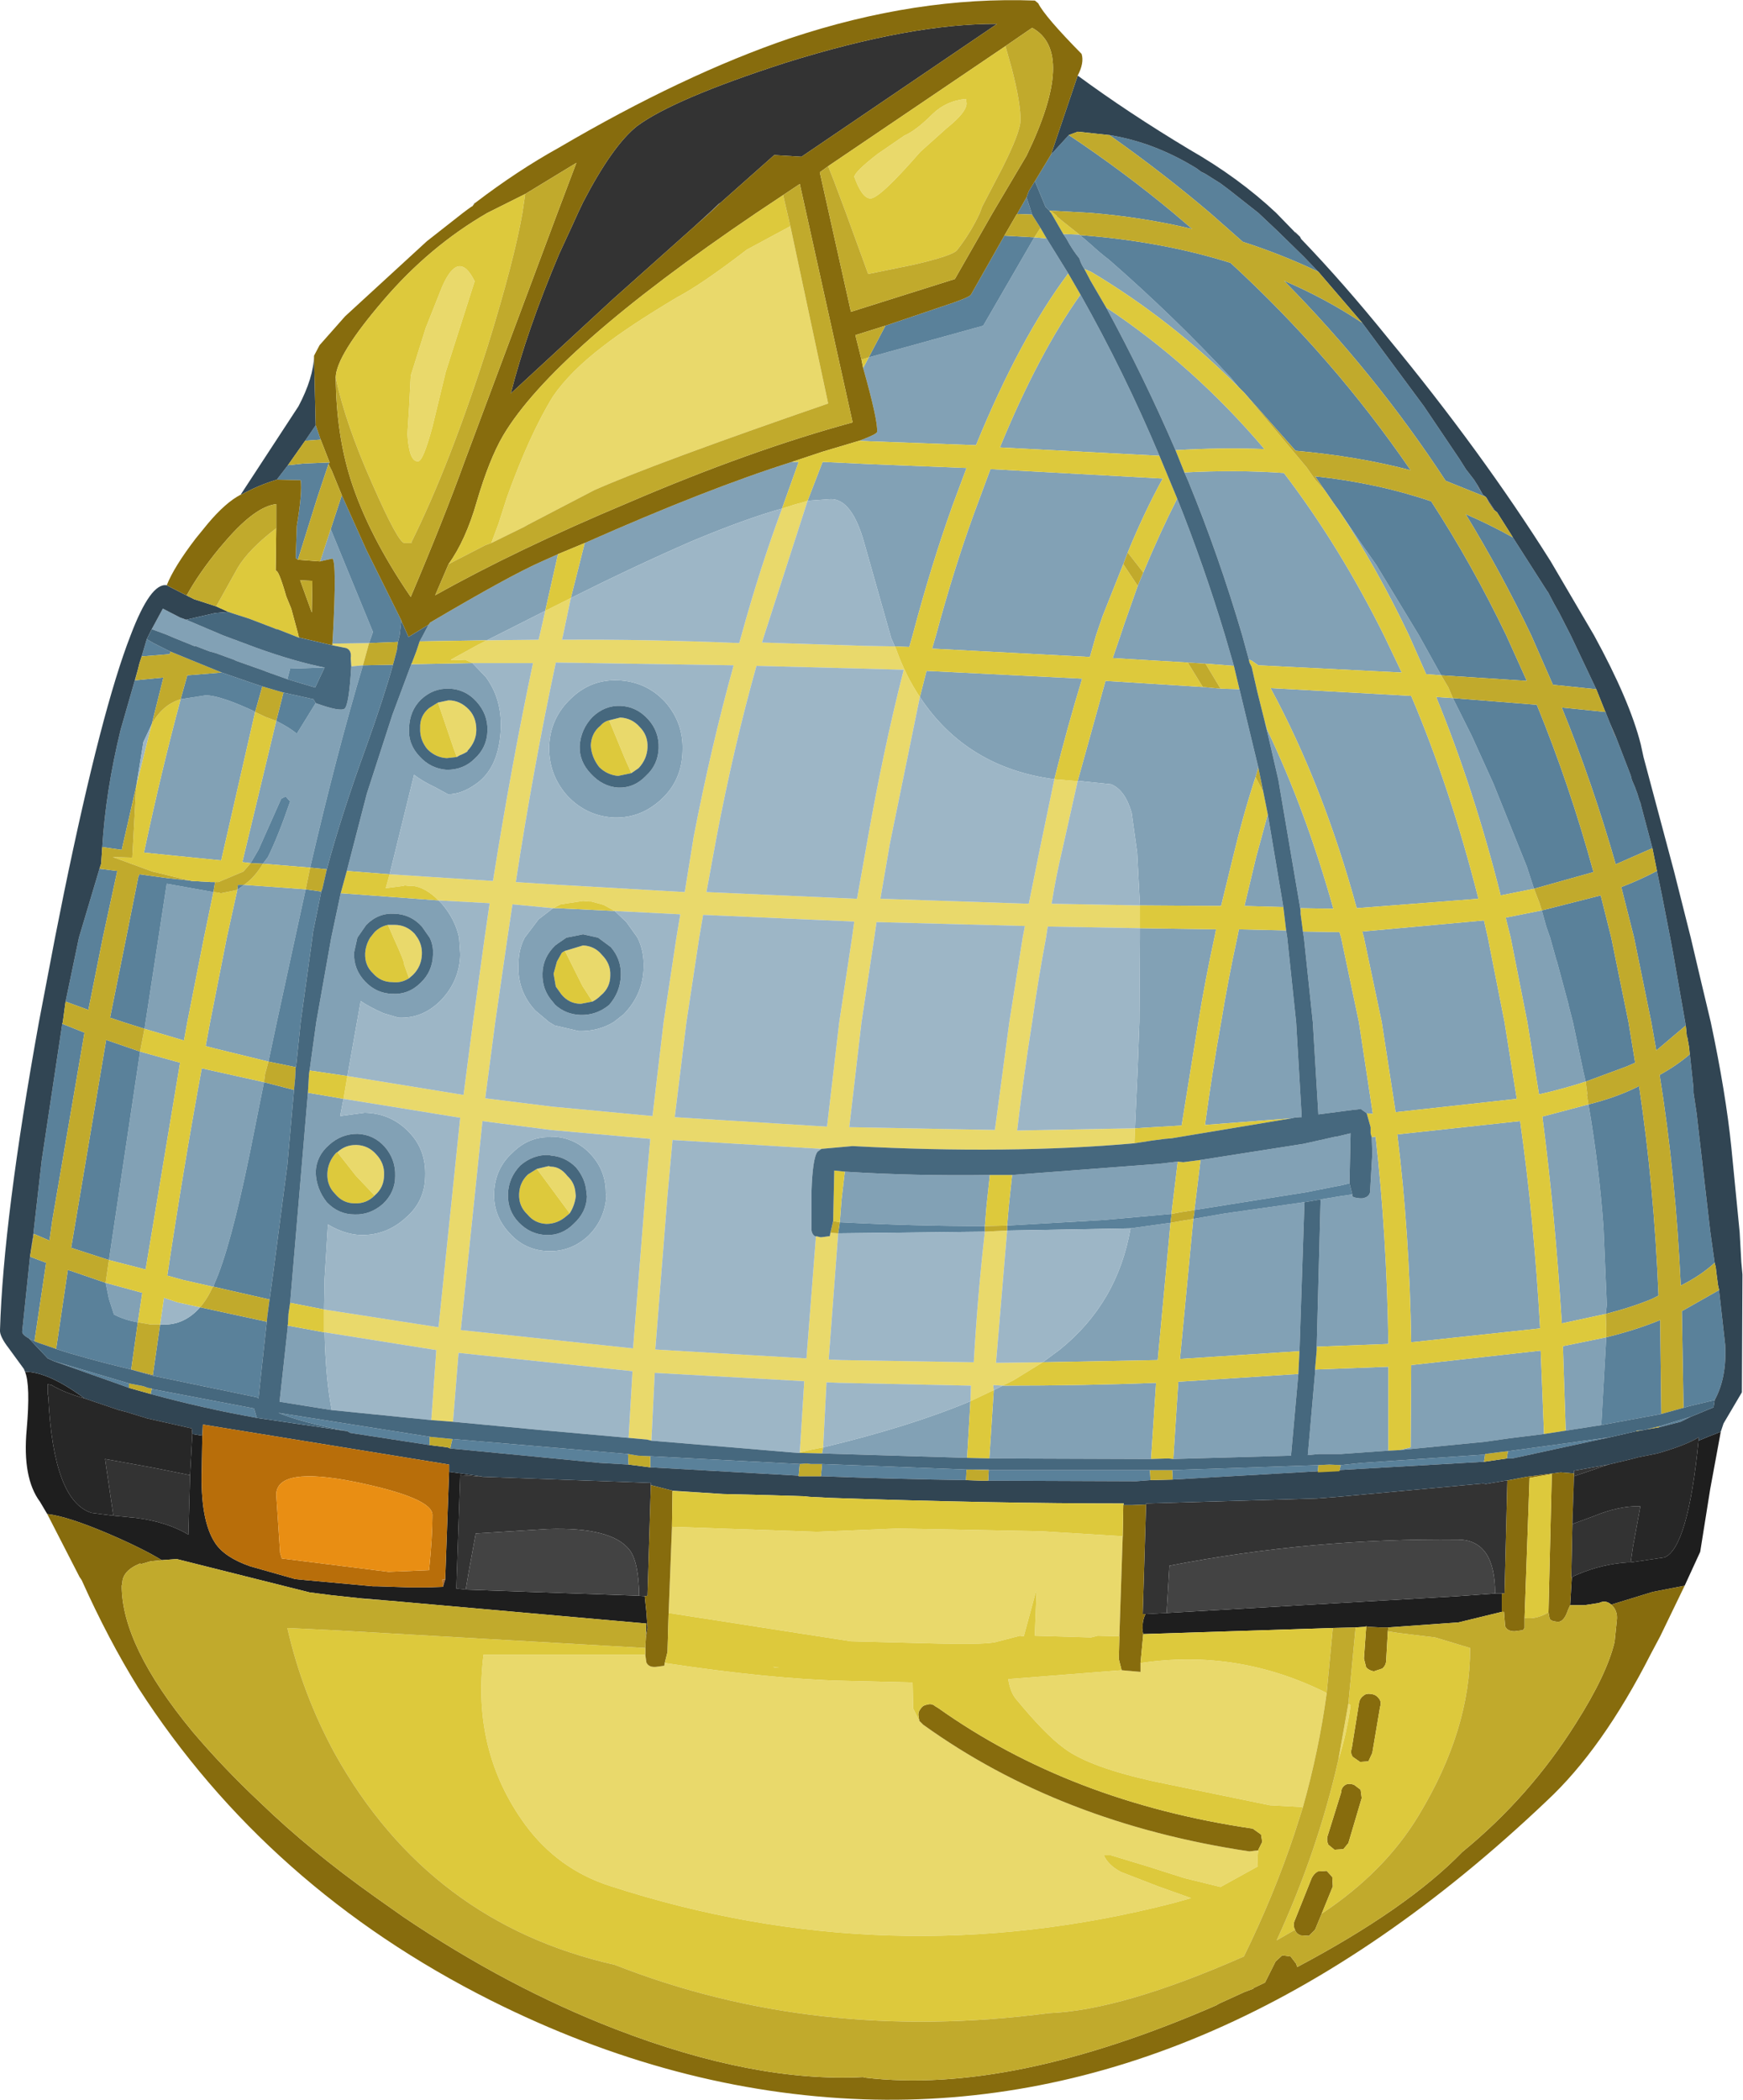 <?xml version="1.0" encoding="UTF-8" standalone="no"?>
<svg xmlns:ffdec="https://www.free-decompiler.com/flash" xmlns:xlink="http://www.w3.org/1999/xlink" ffdec:objectType="shape" height="188.9px" width="156.8px" xmlns="http://www.w3.org/2000/svg">
  <g transform="matrix(1.0, 0.0, 0.0, 1.0, 86.9, 151.7)">
    <path d="M0.0 -142.8 L0.05 -142.4 Q0.05 -141.6 -1.7 -140.2 L-4.1 -138.05 Q-7.8 -133.8 -8.6 -133.85 -9.35 -133.85 -10.05 -135.8 -9.95 -136.3 -7.95 -137.85 L-5.55 -139.5 Q-4.5 -139.95 -3.0 -141.45 -1.75 -142.65 0.0 -142.8 M15.15 -48.85 Q3.9 -47.85 -10.2 -48.6 L-13.0 -48.35 -26.4 -49.15 -26.85 -44.2 -27.95 -30.3 -14.35 -29.5 -13.5 -40.45 -13.5 -40.5 -13.1 -40.4 -13.0 -40.4 -12.25 -40.5 -12.2 -40.8 -11.5 -40.75 -12.35 -29.4 -11.25 -29.35 0.7 -29.15 Q1.05 -35.25 1.7 -40.9 L3.7 -41.0 2.7 -29.1 6.9 -29.15 4.3 -27.55 3.3 -27.05 2.45 -27.1 2.5 -26.65 0.4 -25.65 0.45 -27.05 -11.35 -27.3 -12.55 -27.35 -12.85 -21.5 -13.85 -21.3 -14.95 -21.05 -14.55 -27.45 -28.0 -28.2 -28.3 -22.1 -28.7 -22.2 -30.35 -22.35 -30.0 -28.35 -45.65 -30.0 -46.15 -23.8 -48.1 -23.95 -47.65 -30.25 -57.7 -31.85 -57.75 -31.85 -57.75 -33.9 -47.45 -32.3 -45.5 -51.15 -56.0 -52.85 -55.65 -54.9 -45.2 -53.2 -44.35 -59.75 -43.3 -67.35 -42.85 -70.45 -47.45 -70.7 Q-48.6 -71.85 -49.7 -72.0 L-49.8 -72.0 -49.85 -72.0 -50.0 -72.0 -50.05 -72.0 -50.5 -72.05 -50.6 -72.0 -50.65 -72.0 -52.2 -71.8 -51.85 -73.05 -42.55 -72.45 Q-40.9 -82.85 -38.95 -92.05 L-44.4 -92.05 -45.05 -92.35 -46.2 -92.3 -46.35 -92.35 -43.9 -93.7 -43.1 -94.1 -38.45 -94.15 -38.35 -94.55 -37.85 -96.75 -35.55 -97.9 -36.25 -94.55 -36.35 -94.15 Q-28.75 -94.2 -20.4 -93.85 L-20.2 -94.55 Q-18.55 -100.55 -16.55 -105.95 L-15.45 -106.3 -14.55 -106.55 -14.25 -106.65 -18.15 -94.55 -18.35 -93.9 -9.2 -93.6 -6.4 -93.55 -6.3 -93.35 Q-5.45 -90.95 -4.15 -89.0 L-6.85 -75.8 -7.7 -70.85 5.65 -70.4 6.65 -75.35 7.95 -81.6 9.8 -81.45 10.05 -81.45 8.65 -75.2 Q8.1 -72.9 7.7 -70.4 L15.65 -70.25 15.65 -68.2 7.35 -68.35 7.2 -67.35 Q6.5 -63.65 5.95 -59.75 5.2 -55.05 4.6 -50.0 L15.2 -50.2 15.15 -48.85 M2.6 -50.05 L3.9 -59.75 5.1 -67.35 5.3 -68.4 -8.05 -68.75 -8.25 -67.35 -9.4 -59.75 -10.5 -50.3 2.6 -50.05 M-21.85 -17.3 L-26.0 -17.55 -26.4 -17.55 -26.4 -17.6 -21.85 -17.3 M-26.45 -14.35 L-13.4 -13.9 -6.15 -14.2 6.8 -13.95 14.1 -13.5 13.8 -4.5 11.85 -4.55 11.25 -4.4 6.2 -4.55 6.2 -4.9 6.35 -8.6 6.3 -8.55 5.2 -4.5 4.85 -4.55 2.55 -3.95 Q1.2 -3.75 -2.55 -3.85 L-10.35 -4.05 -26.75 -6.6 -26.45 -14.35 M14.0 -1.45 L15.7 -1.3 15.7 -2.1 15.75 -2.1 Q24.45 -3.4 32.45 0.6 31.75 5.75 30.3 10.9 L30.15 10.85 27.35 10.7 17.15 8.6 Q11.1 7.3 8.8 5.55 7.1 4.3 4.55 1.2 4.0 0.6 3.8 -0.65 L14.0 -1.45 M34.4 1.55 L34.6 1.7 Q34.25 4.3 33.5 6.6 L34.4 1.55 M-44.2 -126.4 L-46.8 -118.25 -48.0 -113.3 Q-48.85 -110.15 -49.3 -110.2 -50.1 -110.15 -50.25 -112.65 L-50.1 -115.0 -49.95 -117.9 -48.6 -122.2 -47.15 -125.85 Q-45.65 -129.35 -44.2 -126.4 M-57.0 -93.8 L-53.7 -93.85 -54.25 -91.85 -55.3 -91.75 -55.35 -92.5 Q-55.25 -93.2 -55.75 -93.4 L-57.0 -93.65 -57.0 -93.8 M-42.7 -102.85 L-42.05 -104.6 -41.3 -106.95 Q-39.25 -112.65 -37.15 -116.05 -35.6 -118.3 -32.65 -120.55 -30.35 -122.35 -26.0 -124.95 -23.8 -126.1 -19.7 -129.25 L-15.8 -131.35 -12.4 -115.4 Q-28.05 -110.0 -33.45 -107.6 L-39.4 -104.5 -39.75 -104.3 -42.7 -102.85 M-5.6 -91.45 L-9.25 -91.55 -18.85 -91.8 Q-20.9 -84.5 -22.45 -76.35 L-23.35 -71.45 -9.95 -70.85 -9.8 -70.85 -8.9 -75.9 Q-7.45 -84.2 -5.6 -91.45 M-32.1 -86.9 L-31.1 -87.15 Q-30.05 -87.1 -29.35 -86.3 -28.6 -85.55 -28.65 -84.45 -28.7 -83.4 -29.45 -82.6 L-30.1 -82.15 -30.7 -83.5 -32.1 -86.9 M-40.5 -72.35 L-36.6 -72.1 -25.3 -71.45 -24.5 -76.4 Q-22.95 -84.45 -20.9 -91.85 L-36.9 -92.1 Q-38.9 -82.75 -40.5 -72.35 M-37.15 -70.0 L-40.8 -70.35 -41.25 -67.35 -42.35 -59.75 -43.25 -52.9 -37.25 -52.15 -28.2 -51.3 -27.2 -59.75 -26.05 -67.35 -25.7 -69.45 -31.6 -69.75 -32.6 -70.3 -33.7 -70.6 -33.8 -70.6 -33.9 -70.6 -34.45 -70.65 -36.45 -70.35 -36.65 -70.25 -37.15 -70.0 M-12.5 -50.35 L-11.4 -59.75 -10.25 -67.35 -10.05 -68.8 -23.65 -69.4 -24.0 -67.35 -25.15 -59.75 -26.2 -51.2 -12.5 -50.35 M-33.6 -61.6 L-34.5 -63.0 -36.05 -66.1 -36.1 -66.15 -34.45 -66.65 Q-33.4 -66.6 -32.75 -65.8 -31.95 -65.0 -32.0 -63.95 -32.0 -62.85 -32.85 -62.15 -33.2 -61.8 -33.6 -61.6 M-45.8 -83.6 L-46.05 -84.25 -47.5 -88.5 -46.55 -88.7 Q-45.5 -88.7 -44.7 -87.85 -44.05 -87.15 -44.05 -86.05 -44.05 -85.0 -44.85 -84.15 L-44.85 -84.1 Q-45.15 -83.9 -45.55 -83.75 L-45.8 -83.6 M-52.0 -68.5 L-51.45 -68.5 -51.4 -68.5 Q-50.35 -68.5 -49.6 -67.7 L-49.35 -67.35 Q-48.9 -66.65 -48.95 -65.8 -49.0 -64.75 -49.75 -64.0 L-50.1 -63.7 -50.55 -64.95 Q-50.45 -65.05 -51.5 -67.35 L-52.0 -68.5 M-56.55 -48.05 Q-55.85 -48.7 -54.9 -48.7 L-54.8 -48.7 Q-53.75 -48.65 -53.05 -47.85 -52.3 -47.05 -52.35 -46.0 -52.35 -44.9 -53.15 -44.2 L-53.2 -44.15 -54.9 -45.95 -56.55 -48.05 M-28.4 -49.25 L-37.35 -50.05 -43.5 -50.85 -45.45 -32.05 -29.95 -30.4 -28.85 -44.25 -28.4 -49.25 M-38.6 -46.55 L-37.55 -46.8 -37.35 -46.75 Q-36.5 -46.75 -35.85 -45.9 -35.25 -45.35 -35.15 -44.55 L-35.1 -44.1 Q-35.2 -43.25 -35.65 -42.55 L-38.6 -46.55 M-28.85 -2.85 L-28.75 -2.15 Q-28.55 -1.7 -27.9 -1.75 L-27.15 -1.85 -27.1 -2.1 Q-17.5 -0.65 -11.0 -0.5 L-4.85 -0.35 -4.8 -0.35 -4.75 2.0 -4.2 3.1 -3.85 3.45 Q8.45 12.3 25.5 14.85 L26.3 14.75 Q26.2 15.25 26.25 16.15 L26.25 16.2 22.9 18.05 19.65 17.25 16.35 16.2 13.05 15.2 12.4 15.2 Q12.8 16.1 13.95 16.7 L17.3 18.0 20.25 19.05 18.65 19.5 Q-7.0 26.1 -32.05 17.95 -36.7 16.45 -39.65 12.45 -44.5 5.8 -43.4 -2.85 L-28.85 -2.85 M-17.2 -1.7 L-17.35 -1.75 -16.8 -1.7 -17.2 -1.7" fill="#e9d96b" fill-rule="evenodd" stroke="none"/>
    <path d="M16.15 -6.5 L15.9 -6.5 16.2 -16.35 16.2 -16.45 31.55 -16.9 33.5 -17.05 46.55 -18.25 46.75 -18.2 48.5 -18.5 48.6 -18.5 48.7 -18.5 48.45 -8.35 48.2 -8.35 47.6 -8.35 Q47.6 -13.15 44.3 -13.2 31.2 -13.35 18.3 -10.85 L18.05 -6.6 16.15 -6.5 M54.7 -19.15 L54.7 -19.4 57.8 -19.95 54.7 -18.9 54.7 -19.15 M54.5 -9.8 L54.45 -9.8 54.55 -14.6 56.45 -15.3 Q58.75 -16.25 60.65 -16.2 L60.65 -16.1 60.0 -12.55 59.8 -11.15 59.55 -11.15 Q57.25 -11.0 55.1 -10.1 L54.75 -9.95 54.5 -9.8 M-24.35 -131.4 L-31.8 -124.75 -40.95 -116.3 Q-39.5 -122.0 -36.6 -128.85 L-35.4 -131.45 -34.9 -132.55 -34.45 -133.5 Q-31.8 -138.6 -29.6 -140.35 -26.3 -142.8 -16.25 -146.05 -4.9 -149.6 2.8 -149.55 L-14.8 -137.6 -17.25 -137.75 -22.15 -133.4 -22.2 -133.4 -23.1 -132.55 -24.35 -131.4 M-76.7 -15.35 L-77.45 -20.45 -73.3 -19.7 -69.8 -19.0 -69.95 -13.65 Q-71.9 -14.8 -74.65 -15.15 L-76.7 -15.35 M-45.0 -8.7 L-45.85 -8.8 -45.5 -19.0 -43.45 -18.85 -28.35 -18.3 -28.35 -18.1 -28.65 -8.15 -28.9 -8.1 -29.4 -8.15 Q-29.45 -11.2 -30.25 -12.25 -31.85 -14.35 -37.65 -14.15 L-44.1 -13.75 -44.75 -10.2 -45.0 -8.7" fill="#333333" fill-rule="evenodd" stroke="none"/>
    <path d="M-73.25 -95.1 L-72.25 -96.95 -70.7 -96.15 -70.15 -95.95 -68.85 -95.4 -66.85 -94.55 -63.9 -93.45 Q-60.45 -92.2 -57.7 -91.65 L-60.8 -91.55 -61.05 -90.6 -63.0 -91.3 -63.25 -91.4 -65.65 -92.25 -65.85 -92.35 -67.5 -92.95 -68.05 -93.1 -69.35 -93.6 -69.35 -93.55 -71.2 -94.3 -71.9 -94.6 -73.25 -95.1 M10.2 -130.6 L10.25 -130.55 10.85 -130.05 Q11.0 -129.9 11.25 -129.7 12.0 -129.0 12.85 -128.35 18.7 -123.25 23.85 -117.7 L24.55 -116.85 Q18.45 -122.95 11.25 -127.25 L10.65 -127.5 Q10.35 -127.95 10.2 -128.45 9.55 -129.25 9.05 -130.2 L8.75 -130.65 10.2 -130.6 M7.25 -130.25 L9.2 -127.1 Q4.85 -121.3 0.9 -111.65 L-8.6 -112.0 -9.6 -112.05 Q-8.0 -112.65 -8.0 -112.85 -7.9 -113.8 -9.25 -118.6 L-8.75 -119.55 1.55 -122.4 6.15 -130.35 7.25 -130.25 M10.3 -125.2 Q14.25 -118.2 17.4 -110.7 L3.05 -111.45 Q6.5 -119.85 10.3 -125.2 M19.0 -106.85 Q21.4 -100.85 23.3 -94.55 L24.1 -91.8 21.55 -92.0 21.5 -92.0 19.95 -92.1 13.2 -92.5 13.9 -94.55 14.25 -95.6 15.45 -99.0 15.95 -100.2 Q17.45 -103.8 19.0 -106.85 M24.6 -89.7 L26.3 -82.65 26.05 -81.8 Q24.95 -78.45 24.05 -74.7 L22.95 -70.2 15.65 -70.25 15.4 -75.0 14.9 -78.6 Q14.3 -80.65 13.05 -81.15 L10.15 -81.45 10.05 -81.45 12.55 -90.45 21.3 -89.9 22.9 -89.75 24.6 -89.7 M27.15 -78.45 L28.55 -70.1 25.05 -70.2 26.1 -74.6 27.15 -78.45 M28.8 -68.0 L28.9 -67.35 29.7 -59.75 30.2 -51.25 30.2 -51.2 30.0 -51.2 29.5 -51.15 29.3 -51.1 21.5 -50.5 Q22.15 -55.3 22.95 -59.75 23.6 -63.7 24.4 -67.35 L24.55 -68.1 28.8 -68.0 M-10.9 -46.3 Q-4.65 -45.9 2.15 -46.0 L1.85 -43.25 1.7 -41.4 Q-4.6 -41.4 -11.35 -41.75 L-11.2 -43.75 -10.9 -46.3 M4.15 -46.0 L17.3 -47.0 19.05 -47.2 18.5 -42.65 18.5 -42.5 12.4 -41.95 3.7 -41.45 3.85 -43.2 4.15 -46.0 M21.1 -47.35 L30.35 -48.8 33.25 -49.45 33.35 -49.45 34.6 -49.75 34.5 -45.25 33.9 -45.1 30.35 -44.4 30.3 -44.4 20.55 -42.85 21.1 -47.35 M34.75 -44.25 L34.75 -44.1 Q34.85 -43.95 35.45 -43.9 L35.65 -43.9 Q36.25 -44.0 36.35 -44.45 L36.55 -47.9 36.5 -49.4 36.85 -49.45 Q37.85 -40.65 38.0 -30.8 L31.55 -30.55 31.9 -43.8 33.7 -44.1 34.75 -44.25 M36.05 -51.55 L35.5 -51.95 35.25 -51.9 34.75 -51.85 31.7 -51.45 31.2 -59.75 30.4 -67.35 30.3 -67.95 30.4 -67.9 33.6 -67.85 33.75 -67.35 35.35 -59.75 36.6 -51.5 36.05 -51.55 M30.1 -69.8 L30.05 -70.1 28.1 -81.55 27.2 -85.45 26.85 -86.9 27.1 -86.05 Q30.6 -78.7 33.05 -69.95 L30.1 -70.0 30.1 -69.8 M25.45 -92.35 L24.85 -94.55 Q22.75 -101.7 20.0 -108.4 L19.65 -109.2 Q24.35 -109.45 28.6 -109.15 33.6 -102.6 37.6 -94.55 L39.2 -91.2 26.3 -91.85 25.65 -92.3 25.45 -92.35 M18.85 -111.2 Q16.0 -117.8 12.6 -124.05 20.5 -118.8 26.85 -111.3 23.0 -111.45 18.85 -111.2 M14.15 -100.95 L12.3 -96.3 11.7 -94.55 11.15 -92.6 -3.05 -93.35 -2.7 -94.55 Q-1.1 -100.5 0.7 -105.45 L2.2 -109.5 17.7 -108.65 Q16.05 -105.65 14.55 -102.0 L14.15 -100.95 M33.5 -105.85 L35.6 -102.75 36.9 -100.9 40.75 -94.55 42.75 -90.95 41.4 -91.05 39.85 -94.55 Q36.95 -100.65 33.5 -105.85 M51.1 -71.75 L48.1 -71.15 Q45.7 -80.7 42.3 -89.0 L43.8 -88.9 45.5 -85.5 47.45 -81.2 50.45 -73.75 51.1 -71.75 M51.8 -69.8 L52.2 -68.35 52.55 -67.35 53.15 -65.2 53.15 -65.25 54.2 -61.35 54.2 -61.3 54.6 -59.75 55.55 -55.25 55.75 -54.4 Q53.75 -53.75 51.55 -53.25 L50.5 -59.75 49.0 -67.35 48.55 -69.15 51.8 -69.8 M38.65 -51.65 L37.4 -59.75 35.8 -67.35 35.65 -67.9 46.6 -68.9 46.95 -67.35 48.45 -59.75 49.55 -52.85 38.65 -51.65 M57.55 -33.5 L53.6 -32.65 Q53.0 -42.4 51.85 -51.25 L56.0 -52.35 Q56.95 -46.8 57.35 -41.3 L57.65 -34.3 57.55 -33.5 M15.65 -68.2 L22.5 -68.1 22.35 -67.35 Q21.55 -63.7 20.9 -59.75 L19.4 -50.45 15.2 -50.2 15.45 -55.7 15.6 -59.75 15.65 -67.35 15.65 -68.2 M35.15 -70.0 Q32.15 -81.0 27.4 -89.8 L40.05 -89.1 Q43.6 -80.75 46.1 -70.85 L35.15 -70.0 M-57.75 -31.85 L-57.7 -31.85 Q-57.6 -27.55 -57.05 -24.85 L-61.75 -25.6 -61.0 -32.45 -57.75 -31.85 M-4.15 -89.0 L-3.55 -91.35 10.45 -90.65 Q9.15 -86.4 7.95 -81.6 0.05 -82.65 -4.15 -89.0 M20.45 -42.05 L23.35 -42.55 30.4 -43.55 30.45 -43.55 30.0 -30.15 19.25 -29.45 20.45 -42.05 M31.4 -28.5 L38.0 -28.75 38.0 -21.2 33.75 -20.9 31.75 -20.9 30.75 -20.8 31.4 -28.2 31.4 -28.5 M39.0 -21.25 L40.0 -21.5 40.05 -28.9 51.7 -30.2 52.0 -22.7 48.8 -22.3 46.7 -22.0 39.0 -21.25 M53.95 -23.0 L53.7 -30.6 57.6 -31.4 57.15 -23.5 53.95 -23.0 M29.9 -28.1 L29.25 -20.85 29.25 -20.75 18.65 -20.45 19.1 -27.4 29.9 -28.1 M16.65 -20.45 L2.1 -20.5 2.5 -26.65 3.3 -27.05 Q10.5 -27.05 17.1 -27.3 L16.65 -20.45 M0.1 -20.55 L-12.95 -20.95 -12.85 -21.5 Q-5.1 -23.35 0.4 -25.65 L0.1 -20.55 M-14.95 -21.0 L-15.15 -21.0 -14.95 -21.05 -14.95 -21.0 M14.8 -41.2 L18.4 -41.7 17.25 -29.35 6.9 -29.15 8.45 -30.3 Q13.65 -34.5 14.8 -41.2 M38.8 -49.65 L49.85 -50.85 Q51.1 -42.05 51.65 -32.2 L40.05 -30.95 Q39.9 -40.8 38.8 -49.65 M-58.1 -101.2 L-57.15 -104.1 -53.35 -94.85 -53.45 -94.55 -53.7 -93.85 -57.0 -93.8 -56.95 -94.55 Q-56.6 -101.2 -57.0 -101.45 L-58.1 -101.2 M-48.35 -95.5 L-48.2 -95.7 Q-41.0 -99.95 -38.15 -101.2 L-36.7 -101.85 -37.85 -96.75 -42.2 -94.55 -43.1 -94.1 -49.15 -94.0 -48.85 -94.55 -48.35 -95.5 M-34.3 -102.85 Q-23.25 -107.75 -15.65 -110.15 L-15.05 -110.15 -16.55 -105.95 Q-19.8 -105.05 -24.7 -103.0 -29.75 -100.8 -35.55 -97.9 L-34.3 -102.85 M-14.25 -106.65 L-12.9 -110.15 -8.7 -109.95 0.05 -109.6 -1.2 -106.25 Q-3.15 -100.8 -4.8 -94.55 L-5.1 -93.5 -6.4 -93.55 -6.75 -94.35 -6.8 -94.55 -9.15 -102.85 Q-10.25 -106.8 -12.15 -106.8 L-14.25 -106.65 M-28.6 -87.0 Q-29.65 -88.15 -31.1 -88.2 -32.5 -88.25 -33.6 -87.2 -34.65 -86.1 -34.75 -84.6 -34.8 -83.2 -33.75 -82.1 -32.7 -80.95 -31.3 -80.85 -29.85 -80.8 -28.8 -81.9 -27.7 -82.9 -27.65 -84.4 -27.6 -85.9 -28.6 -87.0 M-31.3 -90.5 Q-28.8 -90.4 -27.1 -88.6 -25.4 -86.7 -25.5 -84.15 -25.55 -81.55 -27.35 -79.85 -29.2 -78.1 -31.6 -78.15 -34.1 -78.25 -35.85 -80.1 -37.55 -82.0 -37.5 -84.55 -37.4 -87.1 -35.55 -88.85 -33.75 -90.6 -31.3 -90.5 M-31.6 -69.75 L-30.55 -68.75 -29.55 -67.35 Q-28.95 -66.15 -29.0 -64.65 -29.05 -62.25 -30.8 -60.45 L-31.7 -59.75 Q-33.1 -58.9 -34.85 -58.95 L-37.0 -59.45 -37.5 -59.75 -38.75 -60.8 Q-40.4 -62.6 -40.25 -65.0 -40.25 -66.3 -39.7 -67.35 L-38.45 -69.0 -37.15 -70.0 -36.7 -70.0 -31.6 -69.75 M-31.95 -66.5 L-33.1 -67.35 -34.45 -67.65 -35.95 -67.35 -36.75 -66.8 -36.95 -66.65 Q-38.05 -65.6 -38.1 -64.15 -38.15 -62.65 -37.15 -61.55 L-36.95 -61.3 Q-36.0 -60.45 -34.7 -60.4 -33.25 -60.35 -32.1 -61.3 -31.1 -62.45 -31.05 -63.95 -31.0 -65.4 -31.95 -66.5 M-49.9 -91.95 L-44.4 -92.05 -43.2 -90.8 Q-41.75 -88.85 -41.85 -86.15 -42.0 -82.65 -44.05 -81.2 -45.35 -80.25 -46.6 -80.25 L-47.7 -80.85 Q-48.95 -81.45 -49.65 -82.0 L-51.85 -73.05 -55.7 -73.35 -53.9 -80.3 -51.6 -87.4 -49.9 -91.95 M-56.25 -71.35 L-47.45 -70.7 -47.15 -70.4 Q-45.95 -69.0 -45.6 -67.35 L-45.5 -65.85 Q-45.55 -63.5 -47.2 -61.75 -48.85 -60.05 -51.05 -60.15 L-52.4 -60.55 Q-53.75 -61.15 -54.45 -61.65 L-55.65 -54.9 -59.05 -55.4 -58.45 -59.75 -57.1 -67.35 -56.25 -71.35 M-59.2 -53.4 L-56.0 -52.85 -56.3 -51.3 -54.1 -51.6 Q-51.75 -51.55 -50.15 -49.9 -48.55 -48.3 -48.65 -45.85 -48.7 -43.6 -50.4 -42.15 -52.15 -40.55 -54.45 -40.6 -55.9 -40.65 -57.4 -41.55 L-57.7 -36.65 -57.75 -33.9 -60.8 -34.5 -59.2 -53.4 M-43.05 -85.95 Q-43.0 -87.45 -44.05 -88.6 -45.05 -89.7 -46.5 -89.75 -47.95 -89.8 -49.05 -88.75 -50.05 -87.75 -50.1 -86.2 -50.2 -84.75 -49.15 -83.65 -48.15 -82.55 -46.7 -82.45 -45.2 -82.45 -44.2 -83.45 -43.1 -84.45 -43.05 -85.95 M-55.3 -91.75 L-54.25 -91.85 Q-56.6 -84.0 -59.0 -73.65 L-63.25 -74.0 -62.8 -74.6 Q-61.9 -76.4 -60.8 -79.6 L-61.2 -80.05 -61.6 -79.85 -63.65 -75.25 -64.35 -74.05 -65.1 -74.15 -62.05 -86.85 Q-60.85 -86.25 -60.2 -85.7 L-58.5 -88.45 Q-56.3 -87.65 -55.9 -87.95 -55.5 -88.3 -55.3 -91.75 M-63.95 -87.65 L-67.0 -74.3 -73.95 -75.0 Q-72.4 -82.3 -70.65 -88.8 L-68.4 -89.15 Q-67.1 -89.15 -64.0 -87.7 L-63.95 -87.65 M-65.55 -71.65 L-64.95 -72.1 -59.4 -71.7 -60.35 -67.35 -62.0 -59.75 -62.75 -56.2 -67.65 -57.4 -68.4 -57.6 -68.0 -59.75 -66.5 -67.35 -65.55 -71.65 M-67.7 -71.45 L-68.55 -67.35 -70.05 -59.75 -70.35 -58.1 -73.9 -59.15 -71.9 -72.2 -67.7 -71.45 M-67.75 -35.95 L-70.4 -36.55 -71.85 -36.95 Q-70.4 -46.65 -68.75 -55.6 L-68.1 -55.45 -63.15 -54.35 -64.45 -47.85 Q-66.2 -39.35 -67.6 -36.25 L-67.7 -35.95 -67.75 -35.95 M-74.3 -57.1 L-70.7 -56.1 -73.8 -37.5 -77.1 -38.35 -74.3 -57.1 M-51.4 -69.5 Q-52.85 -69.6 -53.95 -68.5 L-54.75 -67.35 -55.05 -66.0 Q-55.1 -64.5 -54.05 -63.4 -53.05 -62.35 -51.65 -62.3 -50.15 -62.2 -49.05 -63.3 -48.0 -64.3 -47.95 -65.8 -47.9 -66.65 -48.25 -67.35 L-48.95 -68.35 Q-49.95 -69.45 -51.4 -69.5 M-40.8 -48.0 Q-39.3 -49.5 -37.3 -49.4 L-37.25 -49.45 Q-35.15 -49.4 -33.7 -47.8 -32.4 -46.35 -32.4 -44.4 L-32.35 -44.1 Q-32.5 -42.0 -33.95 -40.55 -35.5 -39.1 -37.55 -39.15 -39.65 -39.2 -41.05 -40.75 -42.55 -42.35 -42.45 -44.45 -42.35 -46.6 -40.8 -48.0 M-52.3 -48.55 Q-53.3 -49.65 -54.75 -49.7 -56.2 -49.7 -57.3 -48.7 -58.45 -47.7 -58.5 -46.25 -58.45 -44.75 -57.5 -43.55 -56.45 -42.45 -55.0 -42.45 -53.6 -42.4 -52.45 -43.4 -51.35 -44.45 -51.35 -45.9 -51.3 -47.4 -52.3 -48.55 M-77.4 -36.3 L-74.1 -35.4 -74.5 -32.75 Q-75.7 -32.95 -76.65 -33.45 L-77.1 -34.85 -77.4 -36.3 M-35.3 -41.6 Q-34.15 -42.65 -34.1 -44.05 L-34.15 -44.5 Q-34.25 -45.7 -35.1 -46.7 -36.05 -47.65 -37.35 -47.75 L-37.5 -47.8 Q-38.95 -47.85 -40.1 -46.85 -41.15 -45.75 -41.2 -44.3 -41.25 -42.8 -40.25 -41.75 -39.2 -40.65 -37.75 -40.6 -36.35 -40.55 -35.3 -41.6" fill="#82a1b5" fill-rule="evenodd" stroke="none"/>
    <path d="M-46.85 -9.6 L-47.05 -8.95 -47.1 -9.6 -46.85 -9.6" fill="#b17034" fill-rule="evenodd" stroke="none"/>
    <path d="M12.9 -139.55 Q16.95 -138.9 20.75 -136.55 L21.15 -136.25 21.55 -136.05 22.9 -135.2 23.7 -134.6 26.3 -132.55 28.05 -130.9 30.4 -128.6 31.7 -127.25 Q28.45 -128.8 24.9 -129.95 L21.95 -132.55 Q17.65 -136.2 12.9 -139.55 M35.65 -122.65 L41.2 -115.15 44.4 -110.4 45.0 -109.45 45.2 -109.2 45.7 -108.55 46.05 -108.0 46.0 -108.0 46.5 -107.2 46.75 -107.0 43.15 -108.45 Q36.8 -118.15 28.6 -126.45 32.35 -124.85 35.65 -122.65 M49.2 -103.35 L52.3 -98.5 52.35 -98.45 52.9 -97.4 53.35 -96.6 54.4 -94.55 56.7 -89.7 52.8 -90.1 50.85 -94.55 Q48.15 -100.2 44.95 -105.45 47.15 -104.5 49.2 -103.35 M57.55 -87.65 L57.55 -87.6 57.95 -86.6 58.4 -85.45 58.45 -85.45 59.8 -81.95 59.9 -81.55 60.2 -80.85 60.25 -80.7 60.4 -80.3 60.55 -79.8 60.7 -79.4 60.7 -79.35 61.75 -75.4 58.45 -73.95 Q56.35 -81.3 53.6 -88.05 L57.55 -87.65 M62.15 -73.4 L62.65 -70.95 62.95 -69.4 63.0 -69.15 63.35 -67.35 63.55 -66.3 64.7 -59.75 64.75 -59.45 62.1 -57.2 61.65 -59.75 60.1 -67.35 58.95 -71.9 Q60.65 -72.55 62.15 -73.35 L62.15 -73.4 M65.05 -57.5 L65.45 -53.8 65.45 -53.4 65.75 -51.4 65.75 -51.35 66.95 -40.95 67.35 -38.1 Q66.1 -36.95 64.3 -36.05 63.85 -45.95 62.4 -55.0 63.95 -55.85 65.1 -56.85 L65.05 -57.5 M67.75 -35.65 L67.75 -35.6 68.3 -30.7 Q68.45 -27.75 67.35 -25.75 L65.05 -25.2 64.55 -25.05 64.4 -33.75 67.75 -35.65 M65.2 -24.25 L64.3 -23.8 62.35 -23.3 62.4 -23.4 65.2 -24.25 M57.9 -22.4 L49.15 -20.5 48.65 -20.5 48.75 -21.15 57.9 -22.4 M46.6 -20.2 L18.6 -18.6 18.55 -19.45 31.7 -19.9 31.65 -19.25 33.6 -19.35 33.7 -19.9 35.6 -20.1 46.7 -20.85 46.6 -20.2 M16.6 -18.55 L15.3 -18.45 2.0 -18.5 2.05 -19.45 16.55 -19.45 16.6 -18.55 M0.0 -18.55 Q-6.65 -18.65 -13.05 -18.9 L-12.95 -20.0 -8.95 -19.85 0.05 -19.5 0.0 -18.55 M-15.05 -18.95 L-28.4 -19.7 -28.4 -20.7 -14.95 -20.0 -15.05 -18.95 M-30.35 -19.95 L-32.95 -20.1 -46.4 -21.4 -46.3 -21.85 -46.2 -22.25 -30.4 -20.9 -30.35 -19.95 M-48.25 -21.7 L-55.4 -22.8 -55.65 -22.95 Q-59.65 -23.7 -61.85 -24.6 L-48.25 -22.45 -48.25 -22.0 -48.25 -21.7 M-63.8 -24.15 Q-68.6 -25.0 -73.35 -26.3 L-73.25 -26.75 -64.05 -25.0 -63.8 -24.15 M-75.3 -26.85 L-76.55 -27.3 -82.05 -29.25 -75.3 -27.25 -75.3 -26.85 M-84.3 -31.3 Q-84.95 -31.65 -84.9 -31.95 L-84.2 -38.65 -82.75 -38.1 -83.8 -31.05 -84.3 -31.3 M-83.9 -40.7 L-83.15 -47.3 -81.3 -59.6 -79.3 -58.8 -82.2 -41.9 -82.45 -40.1 -83.85 -40.7 -83.9 -40.7 M-81.0 -61.6 L-79.8 -67.35 -77.95 -73.55 -76.35 -73.35 -77.65 -67.35 -78.95 -60.85 -81.0 -61.6 M-77.7 -75.5 Q-77.4 -80.5 -76.05 -86.05 L-74.5 -91.45 -74.75 -90.5 -72.2 -90.75 -73.25 -86.55 -74.0 -84.95 -74.65 -80.95 -75.95 -75.25 -77.7 -75.5 M-74.2 -92.5 L-73.7 -94.2 -73.1 -93.85 -71.6 -93.1 Q-71.55 -93.0 -71.65 -92.85 L-74.15 -92.65 -74.2 -92.5 M9.25 -139.55 Q14.2 -136.25 18.65 -132.55 L20.35 -131.1 Q16.0 -132.15 11.2 -132.55 L7.55 -132.75 7.5 -132.75 7.15 -133.1 6.2 -135.4 7.65 -137.8 9.25 -139.55 M10.25 -130.55 Q17.6 -130.0 23.8 -128.05 33.0 -119.6 40.0 -109.4 35.25 -110.65 29.65 -111.15 L25.05 -116.35 24.9 -116.5 24.8 -116.6 24.55 -116.85 23.85 -117.7 Q18.7 -123.25 12.85 -128.35 12.0 -129.0 11.25 -129.7 11.0 -129.9 10.85 -130.05 L10.25 -130.55 M33.35 -106.05 L31.4 -108.85 Q37.0 -108.25 41.85 -106.6 45.55 -100.9 48.6 -94.55 L50.45 -90.45 42.75 -90.95 40.75 -94.55 36.9 -100.9 35.6 -102.75 33.5 -105.85 33.35 -106.05 M43.8 -88.9 L51.35 -88.3 Q54.3 -81.1 56.45 -73.25 L51.1 -71.75 50.45 -73.75 47.45 -81.2 45.5 -85.5 43.8 -88.9 M51.8 -69.8 L57.1 -71.15 58.05 -67.35 59.6 -59.75 60.2 -56.1 59.4 -55.75 55.75 -54.4 55.55 -55.25 54.6 -59.75 54.2 -61.3 54.2 -61.35 53.15 -65.25 53.15 -65.2 52.55 -67.35 52.2 -68.35 51.8 -69.8 M56.0 -52.35 Q58.4 -52.95 60.25 -53.85 L60.55 -54.0 Q61.9 -45.0 62.3 -35.15 L61.7 -34.85 Q59.9 -34.1 57.55 -33.5 L57.65 -34.3 57.35 -41.3 Q56.95 -46.8 56.0 -52.35 M57.6 -31.4 Q60.25 -32.05 62.45 -32.95 L62.55 -24.5 57.15 -23.5 57.6 -31.4 M5.45 -133.95 L5.9 -132.55 5.95 -132.4 4.6 -132.45 4.65 -132.55 5.45 -133.95 M34.5 -45.25 L34.75 -44.25 33.7 -44.1 31.9 -43.8 30.45 -43.55 30.4 -43.55 23.35 -42.55 20.45 -42.05 20.55 -42.65 20.55 -42.85 30.3 -44.4 30.35 -44.4 33.9 -45.1 34.5 -45.25 M3.45 -130.5 L6.15 -130.35 1.55 -122.4 -8.75 -119.55 -7.25 -122.4 -1.05 -124.5 Q0.35 -125.0 0.45 -125.2 L3.45 -130.5 M18.5 -42.5 L18.4 -41.7 14.8 -41.2 3.7 -41.0 3.7 -41.45 12.4 -41.95 18.5 -42.5 M1.7 -41.4 L1.7 -40.9 -11.5 -40.75 -11.35 -41.75 Q-4.6 -41.4 1.7 -41.4 M-62.0 -108.55 L-61.0 -109.85 -59.6 -110.0 -57.25 -110.1 -57.35 -109.95 -58.35 -106.95 -60.1 -101.35 -60.3 -101.5 -60.2 -104.4 Q-59.7 -107.35 -59.85 -108.5 L-62.0 -108.55 M-59.45 -112.05 L-58.5 -113.45 -58.05 -112.15 -59.45 -112.05 M-57.15 -104.1 L-56.15 -107.15 -53.95 -102.25 -50.8 -95.9 -50.8 -95.85 -50.95 -94.55 -51.1 -93.95 -53.7 -93.85 -53.45 -94.55 -53.35 -94.85 -57.15 -104.1 M-81.85 -30.35 L-80.8 -37.45 -80.6 -37.4 -77.4 -36.3 -77.1 -34.85 -76.65 -33.45 Q-75.7 -32.95 -74.5 -32.75 L-75.1 -28.5 Q-79.45 -29.55 -81.85 -30.35 M-77.1 -38.35 L-80.5 -39.45 -77.35 -58.15 -74.3 -57.1 -77.1 -38.35 M-73.9 -59.15 L-75.8 -59.75 -77.0 -60.15 -75.55 -67.35 -74.45 -72.85 -74.35 -73.05 -71.8 -72.7 -69.9 -72.5 -69.65 -72.45 -67.9 -72.35 -67.85 -72.35 -67.55 -72.35 -67.7 -71.45 -71.9 -72.2 -73.9 -59.15 M-54.25 -91.85 L-51.55 -91.9 Q-52.35 -89.0 -54.0 -84.4 -56.2 -78.35 -57.5 -73.5 L-59.0 -73.65 Q-56.6 -84.0 -54.25 -91.85 M-58.5 -88.45 L-60.2 -85.7 Q-60.85 -86.25 -62.05 -86.85 L-61.4 -89.4 -58.7 -88.8 -58.5 -88.45 M-64.35 -74.05 L-63.65 -75.25 -61.6 -79.85 -61.2 -80.05 -60.8 -79.6 Q-61.9 -76.4 -62.8 -74.6 L-63.25 -74.0 -64.35 -74.05 M-59.4 -71.7 L-58.0 -71.5 -58.75 -67.8 -58.8 -67.35 -59.85 -59.75 -60.25 -55.9 -60.3 -55.7 -62.75 -56.2 -62.0 -59.75 -60.35 -67.35 -59.4 -71.7 M-57.7 -91.65 L-58.55 -89.85 -61.05 -90.6 -60.8 -91.55 -57.7 -91.65 M-70.65 -88.8 L-70.05 -90.95 -66.95 -91.2 -64.35 -90.3 -63.3 -89.95 -63.95 -87.65 -64.0 -87.7 Q-67.1 -89.15 -68.4 -89.15 L-70.65 -88.8 M-64.95 -72.1 L-65.55 -71.65 -65.5 -72.1 -64.95 -72.1 M-63.15 -54.35 L-60.45 -53.65 -61.05 -46.9 -62.35 -36.95 -62.65 -34.8 -67.7 -35.95 -67.6 -36.25 Q-66.2 -39.35 -64.45 -47.85 L-63.15 -54.35 M-62.9 -32.8 L-63.65 -25.9 -63.8 -26.0 -73.2 -27.95 -73.15 -28.0 -72.5 -32.55 -72.35 -32.55 Q-70.35 -32.45 -68.9 -34.1 L-62.9 -32.8" fill="#5a819a" fill-rule="evenodd" stroke="none"/>
    <path d="M29.6 -130.8 L29.65 -130.8 30.0 -130.45 29.6 -130.8 M-44.4 -133.15 L-44.2 -133.45 -44.15 -133.45 -44.4 -133.15 M46.05 -108.0 L46.5 -107.2 46.0 -108.0 46.05 -108.0 M46.8 -106.95 L47.6 -105.75 47.5 -105.8 47.0 -106.55 46.8 -106.95 M57.95 -86.6 L58.45 -85.45 58.4 -85.45 57.95 -86.6 M-84.2 -38.65 L-83.9 -40.7 -83.85 -40.7 -84.2 -38.65 M-70.1 -98.15 L-70.15 -98.15 -70.15 -98.2 -70.1 -98.15 M2.05 -19.45 L0.05 -19.5 2.05 -19.5 2.05 -19.45 M-24.35 -131.4 L-23.1 -132.55 -22.2 -133.4 -22.15 -133.4 -23.05 -132.55 -24.35 -131.4 M-73.2 -27.95 L-75.1 -28.5 -73.15 -28.0 -73.2 -27.95" fill="#595959" fill-rule="evenodd" stroke="none"/>
    <path d="M-13.0 -48.35 L-13.35 -48.1 Q-13.8 -47.55 -13.9 -44.45 L-13.9 -43.75 -13.9 -41.05 Q-13.85 -40.6 -13.5 -40.45 L-14.35 -29.5 -27.95 -30.3 -26.85 -44.2 -26.4 -49.15 -13.0 -48.35 M7.95 -81.6 L6.65 -75.35 5.65 -70.4 -7.7 -70.85 -6.85 -75.8 -4.15 -89.0 Q0.05 -82.65 7.95 -81.6 M-6.4 -93.55 L-9.2 -93.6 -18.35 -93.9 -18.15 -94.55 -14.25 -106.65 -12.15 -106.8 Q-10.25 -106.8 -9.15 -102.85 L-6.8 -94.55 -6.75 -94.35 -6.4 -93.55 M-16.55 -105.95 Q-18.55 -100.55 -20.2 -94.55 L-20.4 -93.85 Q-28.75 -94.2 -36.35 -94.15 L-36.25 -94.55 -35.55 -97.9 Q-29.75 -100.8 -24.7 -103.0 -19.8 -105.05 -16.55 -105.95 M-37.85 -96.75 L-38.35 -94.55 -38.45 -94.15 -43.1 -94.1 -42.2 -94.55 -37.85 -96.75 M-44.4 -92.05 L-38.95 -92.05 Q-40.9 -82.85 -42.55 -72.45 L-51.85 -73.05 -49.65 -82.0 Q-48.95 -81.45 -47.7 -80.85 L-46.6 -80.25 Q-45.35 -80.25 -44.05 -81.2 -42.0 -82.65 -41.85 -86.15 -41.75 -88.85 -43.2 -90.8 L-44.4 -92.05 M-47.45 -70.7 L-42.85 -70.45 -43.3 -67.35 -44.35 -59.75 -45.2 -53.2 -55.65 -54.9 -54.45 -61.65 Q-53.75 -61.15 -52.4 -60.55 L-51.05 -60.15 Q-48.85 -60.05 -47.2 -61.75 -45.55 -63.5 -45.5 -65.85 L-45.6 -67.35 Q-45.95 -69.0 -47.15 -70.4 L-47.45 -70.7 M-56.0 -52.85 L-45.5 -51.15 -47.45 -32.3 -57.75 -33.9 -57.7 -36.65 -57.4 -41.55 Q-55.9 -40.65 -54.45 -40.6 -52.15 -40.55 -50.4 -42.15 -48.7 -43.6 -48.65 -45.85 -48.55 -48.3 -50.15 -49.9 -51.75 -51.55 -54.1 -51.6 L-56.3 -51.3 -56.0 -52.85 M-57.7 -31.85 L-47.65 -30.25 -48.1 -23.95 -57.05 -24.85 Q-57.6 -27.55 -57.7 -31.85 M-46.15 -23.8 L-45.65 -30.0 -30.0 -28.35 -30.35 -22.35 -38.2 -23.05 -46.15 -23.8 M-28.3 -22.1 L-28.0 -28.2 -14.55 -27.45 -14.95 -21.05 -15.15 -21.0 -28.3 -22.1 M-12.85 -21.5 L-12.55 -27.35 -11.35 -27.3 0.45 -27.05 0.4 -25.65 Q-5.1 -23.35 -12.85 -21.5 M2.5 -26.65 L2.45 -27.1 3.3 -27.05 2.5 -26.65 M6.9 -29.15 L2.7 -29.1 3.7 -41.0 14.8 -41.2 Q13.65 -34.5 8.45 -30.3 L6.9 -29.15 M1.7 -40.9 Q1.05 -35.25 0.7 -29.15 L-11.25 -29.35 -12.35 -29.4 -11.5 -40.75 1.7 -40.9 M15.65 -70.25 L7.7 -70.4 Q8.1 -72.9 8.65 -75.2 L10.05 -81.45 10.15 -81.45 13.05 -81.15 Q14.3 -80.65 14.9 -78.6 L15.4 -75.0 15.65 -70.25 M15.65 -68.2 L15.65 -67.35 15.6 -59.75 15.45 -55.7 15.2 -50.2 4.6 -50.0 Q5.2 -55.05 5.95 -59.75 6.5 -63.65 7.2 -67.35 L7.35 -68.35 15.65 -68.2 M2.6 -50.05 L-10.5 -50.3 -9.4 -59.75 -8.25 -67.35 -8.05 -68.75 5.3 -68.4 5.1 -67.35 3.9 -59.75 2.6 -50.05 M-5.6 -91.45 Q-7.45 -84.2 -8.9 -75.9 L-9.8 -70.85 -9.95 -70.85 -23.35 -71.45 -22.45 -76.35 Q-20.9 -84.5 -18.85 -91.8 L-9.25 -91.55 -5.6 -91.45 M-31.3 -90.5 Q-33.75 -90.6 -35.55 -88.85 -37.4 -87.1 -37.5 -84.55 -37.55 -82.0 -35.85 -80.1 -34.1 -78.25 -31.6 -78.15 -29.2 -78.1 -27.35 -79.85 -25.55 -81.55 -25.5 -84.15 -25.4 -86.7 -27.1 -88.6 -28.8 -90.4 -31.3 -90.5 M-40.5 -72.35 Q-38.9 -82.75 -36.9 -92.1 L-20.9 -91.85 Q-22.95 -84.45 -24.5 -76.4 L-25.3 -71.45 -36.6 -72.1 -40.5 -72.35 M-37.15 -70.0 L-38.45 -69.0 -39.7 -67.35 Q-40.25 -66.3 -40.25 -65.0 -40.4 -62.6 -38.75 -60.8 L-37.5 -59.75 -37.0 -59.45 -34.85 -58.95 Q-33.1 -58.9 -31.7 -59.75 L-30.8 -60.45 Q-29.05 -62.25 -29.0 -64.65 -28.95 -66.15 -29.55 -67.35 L-30.55 -68.75 -31.6 -69.75 -25.7 -69.45 -26.05 -67.35 -27.2 -59.75 -28.2 -51.3 -37.25 -52.15 -43.25 -52.9 -42.35 -59.75 -41.25 -67.35 -40.8 -70.35 -37.15 -70.0 M-12.5 -50.35 L-26.2 -51.2 -25.15 -59.75 -24.0 -67.35 -23.65 -69.4 -10.05 -68.8 -10.25 -67.35 -11.4 -59.75 -12.5 -50.35 M-73.25 -86.55 L-74.65 -80.95 -74.0 -84.95 -73.25 -86.55 M-40.8 -48.0 Q-42.35 -46.6 -42.45 -44.45 -42.55 -42.35 -41.05 -40.75 -39.65 -39.2 -37.55 -39.15 -35.5 -39.1 -33.95 -40.55 -32.5 -42.0 -32.35 -44.1 L-32.4 -44.4 Q-32.4 -46.35 -33.7 -47.8 -35.15 -49.4 -37.25 -49.45 L-37.3 -49.4 Q-39.3 -49.5 -40.8 -48.0 M-72.5 -32.55 L-72.15 -34.95 -70.95 -34.55 -68.9 -34.1 Q-70.35 -32.45 -72.35 -32.55 L-72.5 -32.55 M-28.4 -49.25 L-28.85 -44.25 -29.95 -30.4 -45.45 -32.05 -43.5 -50.85 -37.35 -50.05 -28.4 -49.25" fill="#9db6c6" fill-rule="evenodd" stroke="none"/>
    <path d="M67.9 -22.9 L66.95 -17.75 66.05 -12.1 64.65 -9.05 61.8 -8.5 58.05 -7.35 Q57.55 -7.8 56.95 -7.5 L55.65 -7.3 54.35 -7.3 54.5 -9.8 54.75 -9.95 55.1 -10.1 Q57.25 -11.0 59.55 -11.15 L59.8 -11.15 62.85 -11.6 Q64.95 -12.5 65.9 -22.1 L66.75 -22.45 67.9 -22.9 M-82.65 -15.5 L-83.3 -16.6 Q-84.9 -18.75 -84.5 -23.1 -84.15 -27.1 -84.65 -28.3 -82.55 -28.3 -79.3 -25.9 -81.2 -26.45 -82.25 -27.1 L-82.5 -27.15 -82.55 -27.2 -82.6 -27.2 -82.6 -27.15 -82.6 -27.05 -82.6 -26.3 -82.55 -26.0 Q-82.1 -16.65 -78.65 -15.6 L-76.7 -15.35 -74.65 -15.15 Q-71.9 -14.8 -69.95 -13.65 L-69.8 -19.0 -69.6 -22.7 -68.7 -22.55 -68.75 -19.6 Q-68.9 -14.95 -67.55 -12.9 -66.7 -11.6 -64.4 -10.8 L-60.35 -9.65 -59.35 -9.55 -53.35 -9.0 -53.0 -9.0 -50.0 -8.9 -48.45 -8.9 -47.05 -8.95 -46.85 -9.6 -46.5 -19.3 -43.7 -18.9 -43.45 -18.85 -45.5 -19.0 -45.85 -8.8 -45.0 -8.7 -29.4 -8.15 -28.9 -8.1 -28.75 -6.65 -28.65 -5.25 -28.8 -4.4 -28.75 -5.65 -51.85 -7.7 -51.9 -7.7 -54.3 -7.9 -57.1 -8.2 -59.05 -8.45 -71.0 -11.45 -72.35 -11.35 Q-74.05 -12.4 -77.2 -13.75 -80.85 -15.3 -82.65 -15.5 M15.95 -4.7 Q15.85 -5.0 15.9 -5.25 15.85 -5.9 16.15 -6.5 L18.05 -6.6 44.1 -8.1 47.6 -8.35 48.2 -8.35 48.2 -6.7 44.3 -5.75 38.0 -5.3 37.3 -5.3 36.3 -5.35 36.2 -5.35 36.0 -5.4 35.85 -5.35 35.05 -5.3 33.0 -5.25 15.95 -4.7" fill="#1e1e1e" fill-rule="evenodd" stroke="none"/>
    <path d="M10.05 -144.9 Q14.6 -141.55 20.1 -138.25 24.55 -135.7 27.9 -132.55 L29.6 -130.8 30.0 -130.45 30.05 -130.4 30.15 -130.2 Q33.95 -126.25 37.95 -121.3 46.4 -111.05 52.6 -101.2 L56.5 -94.55 Q59.7 -88.7 60.7 -84.75 L60.95 -83.6 63.7 -73.3 65.2 -67.35 66.0 -63.95 67.0 -59.75 Q68.35 -53.4 68.85 -48.5 L69.6 -40.85 69.75 -38.15 69.85 -37.05 69.8 -26.45 68.15 -23.65 67.9 -22.9 66.75 -22.45 65.9 -22.1 65.9 -22.4 Q64.8 -21.7 62.2 -20.95 L60.45 -20.6 60.1 -20.5 57.8 -19.95 54.7 -19.4 54.7 -19.15 53.5 -19.25 50.45 -18.85 48.6 -18.5 48.5 -18.5 46.75 -18.2 46.55 -18.25 33.5 -17.05 31.55 -16.9 16.2 -16.45 16.2 -16.35 14.95 -16.3 14.15 -16.3 14.2 -16.45 Q2.5 -16.45 -12.15 -16.95 L-14.1 -17.05 -14.55 -17.1 -17.75 -17.2 -21.85 -17.3 -26.4 -17.6 -28.35 -18.1 -28.35 -18.3 -43.45 -18.85 -43.7 -18.9 -46.5 -19.3 -46.5 -19.95 -68.65 -23.55 -68.7 -22.55 -69.6 -22.7 -69.65 -23.2 -73.65 -24.1 -75.6 -24.7 -76.2 -24.85 -79.3 -25.9 Q-82.55 -28.3 -84.65 -28.3 L-84.75 -28.55 -86.1 -30.4 Q-86.95 -31.5 -86.9 -32.05 -86.6 -42.05 -83.4 -59.75 L-81.95 -67.35 -81.15 -71.35 Q-77.75 -87.9 -75.15 -94.55 -73.35 -99.3 -71.9 -99.05 L-70.15 -98.15 -70.1 -98.15 -70.05 -98.1 -69.45 -97.8 -67.45 -97.15 -66.35 -96.65 -67.55 -96.55 -70.15 -95.95 -70.7 -96.15 -72.25 -96.95 -73.25 -95.1 -73.7 -94.2 -74.2 -92.5 -74.35 -92.05 -74.5 -91.45 -76.05 -86.05 Q-77.4 -80.5 -77.7 -75.5 L-77.8 -74.0 -77.95 -73.55 -79.8 -67.35 -81.0 -61.6 -81.05 -61.25 -81.25 -59.75 -81.3 -59.6 -83.15 -47.3 -83.9 -40.7 -84.2 -38.65 -84.9 -31.95 Q-84.95 -31.65 -84.3 -31.3 L-82.6 -29.5 -82.05 -29.25 -76.55 -27.3 -75.3 -26.85 -73.35 -26.3 Q-68.6 -25.0 -63.8 -24.15 L-55.65 -22.95 -55.4 -22.8 -48.25 -21.7 -46.65 -21.5 -46.4 -21.4 -32.95 -20.1 -30.35 -19.95 -28.4 -19.7 -15.05 -18.95 -15.05 -18.9 -14.05 -18.9 -13.05 -18.9 Q-6.65 -18.65 0.0 -18.55 L1.4 -18.5 2.0 -18.5 15.3 -18.45 16.6 -18.55 18.6 -18.6 46.6 -20.2 48.65 -20.5 49.15 -20.5 57.9 -22.4 60.3 -22.95 60.95 -23.05 61.15 -23.1 62.35 -23.3 64.3 -23.8 65.2 -24.25 67.25 -25.1 67.35 -25.75 Q68.45 -27.75 68.3 -30.7 L67.75 -35.6 67.75 -35.65 67.65 -36.1 67.5 -37.25 67.45 -37.7 67.35 -38.1 66.95 -40.95 65.75 -51.35 65.75 -51.4 65.45 -53.4 65.45 -53.8 65.05 -57.5 64.9 -58.35 64.85 -58.45 64.75 -59.45 64.7 -59.75 63.55 -66.3 63.35 -67.35 63.0 -69.15 62.95 -69.4 62.65 -70.95 62.15 -73.4 61.75 -75.4 60.7 -79.35 60.7 -79.4 60.55 -79.8 60.4 -80.3 60.25 -80.7 60.2 -80.85 59.9 -81.55 59.8 -81.95 58.45 -85.45 57.95 -86.6 57.55 -87.6 57.55 -87.65 57.5 -87.7 56.7 -89.7 54.4 -94.55 53.35 -96.6 52.9 -97.4 52.35 -98.45 52.3 -98.5 49.2 -103.35 49.05 -103.6 47.75 -105.65 47.65 -105.7 47.6 -105.75 46.8 -106.95 46.75 -107.0 46.5 -107.2 46.05 -108.0 45.7 -108.55 45.2 -109.2 45.0 -109.45 44.4 -110.4 41.2 -115.15 35.65 -122.65 31.7 -127.25 30.4 -128.6 28.05 -130.9 26.3 -132.55 23.7 -134.6 22.9 -135.2 21.55 -136.05 21.15 -136.25 20.75 -136.55 Q16.95 -138.9 12.9 -139.55 L12.85 -139.55 10.1 -139.85 10.05 -139.85 9.65 -139.7 9.25 -139.55 7.65 -137.8 10.05 -144.9 M-65.25 -107.2 L-60.05 -115.15 Q-58.7 -117.7 -58.65 -119.7 L-58.5 -113.45 -59.45 -112.05 -61.0 -109.85 -62.0 -108.55 Q-63.65 -108.05 -65.2 -107.2 L-65.25 -107.2" fill="#314553" fill-rule="evenodd" stroke="none"/>
    <path d="M-44.15 -133.45 Q-40.35 -136.35 -36.65 -138.4 -25.4 -145.0 -15.85 -148.25 -4.45 -152.05 6.2 -151.65 L6.5 -151.4 Q7.1 -150.2 10.4 -146.85 10.65 -146.05 10.05 -144.9 L7.65 -137.8 6.2 -135.4 5.65 -134.5 5.45 -133.95 4.65 -132.55 4.6 -132.45 4.55 -132.4 3.45 -130.5 0.45 -125.2 Q0.35 -125.0 -1.05 -124.5 L-7.25 -122.4 -9.8 -121.6 -9.95 -121.55 -9.4 -119.35 -9.25 -118.6 Q-7.9 -113.8 -8.0 -112.85 -8.0 -112.65 -9.6 -112.05 L-12.95 -111.05 -15.65 -110.15 Q-23.25 -107.75 -34.3 -102.85 L-36.7 -101.85 -38.15 -101.2 Q-41.0 -99.95 -48.2 -95.7 L-48.35 -95.5 -50.15 -94.4 -50.8 -95.85 -50.8 -95.9 -53.95 -102.25 -56.15 -107.15 -57.05 -109.35 -57.35 -109.95 -57.25 -110.1 -58.05 -112.15 -58.5 -113.45 -58.65 -119.7 -58.15 -120.65 -55.85 -123.25 -48.5 -130.0 -45.25 -132.55 -44.85 -132.85 -44.5 -133.1 -44.4 -133.15 -44.15 -133.45 M64.65 -9.05 L62.45 -4.5 61.6 -2.9 Q57.25 5.65 52.25 10.3 22.85 38.25 -9.25 37.15 -26.2 36.55 -42.75 28.25 -62.85 18.15 -74.45 0.15 -77.15 -4.2 -79.55 -9.55 L-79.75 -9.85 -82.65 -15.5 Q-80.85 -15.3 -77.2 -13.75 -74.05 -12.4 -72.35 -11.35 L-73.35 -11.25 -74.2 -11.0 -74.3 -11.05 Q-75.9 -10.4 -75.9 -9.25 L-75.95 -9.05 Q-75.95 -3.65 -69.6 4.05 -66.85 7.3 -63.5 10.45 -59.0 14.8 -53.15 18.95 L-50.6 20.75 Q-41.2 27.1 -31.5 30.85 -19.05 35.65 -9.25 35.15 L-9.1 35.2 Q4.0 36.75 22.5 28.7 L22.75 28.55 25.05 27.5 25.85 27.2 25.85 27.15 26.9 26.65 27.85 24.75 28.45 24.2 29.2 24.3 29.7 24.95 29.8 25.25 Q39.7 20.0 44.65 14.9 50.7 9.95 54.85 3.35 57.65 -1.05 58.35 -4.0 L58.55 -5.95 Q58.65 -6.8 58.05 -7.35 L61.8 -8.5 64.65 -9.05 M-71.9 -99.05 Q-71.25 -100.7 -69.3 -103.25 L-68.2 -104.6 Q-66.6 -106.5 -65.25 -107.2 L-65.2 -107.2 Q-63.65 -108.05 -62.0 -108.55 L-59.85 -108.5 Q-59.7 -107.35 -60.2 -104.4 L-60.3 -101.5 -60.1 -101.35 -58.15 -101.2 -58.1 -101.2 -57.0 -101.45 Q-56.6 -101.2 -56.95 -94.55 L-57.0 -93.8 -57.0 -93.65 -60.0 -94.35 -60.05 -94.5 -60.05 -94.55 -60.7 -96.95 -61.15 -98.05 Q-61.85 -100.5 -62.1 -100.35 L-62.05 -104.2 -62.05 -106.35 Q-63.9 -106.15 -66.55 -103.1 L-67.15 -102.4 Q-69.0 -100.15 -70.1 -98.15 L-70.15 -98.2 -70.15 -98.15 -71.9 -99.05 M3.55 -147.55 L-12.4 -136.75 -13.15 -136.2 -10.35 -123.65 -1.0 -126.6 2.4 -132.55 5.45 -137.7 Q9.95 -147.0 5.95 -149.2 L3.55 -147.55 M14.1 -13.5 L14.15 -16.3 14.95 -16.3 16.2 -16.35 15.9 -6.5 16.15 -6.5 Q15.85 -5.9 15.9 -5.25 15.85 -5.0 15.95 -4.7 L15.7 -2.1 15.7 -1.3 14.0 -1.45 13.75 -2.45 13.8 -4.5 14.1 -13.5 M-26.4 -17.55 L-26.45 -14.35 -26.75 -6.6 -26.85 -3.1 -27.1 -2.1 -27.15 -1.85 -27.9 -1.75 Q-28.55 -1.7 -28.75 -2.15 L-28.85 -2.85 -28.85 -3.45 -28.8 -4.4 -28.65 -5.25 -28.75 -6.65 -28.9 -8.1 -28.65 -8.15 -28.35 -18.1 -26.4 -17.6 -26.4 -17.55 M48.2 -8.35 L48.45 -8.35 48.7 -18.5 48.6 -18.5 50.45 -18.85 53.5 -19.25 54.7 -19.15 54.7 -18.9 54.55 -14.6 54.45 -9.8 54.5 -9.8 54.35 -7.3 54.15 -6.85 Q53.8 -5.8 53.25 -5.8 52.6 -5.85 52.5 -6.1 L52.4 -6.65 52.7 -19.1 50.7 -18.75 50.25 -6.15 50.25 -5.25 50.1 -5.05 49.35 -4.95 Q48.7 -4.95 48.5 -5.4 L48.4 -6.7 48.3 -6.7 48.2 -6.7 48.2 -8.35 M36.0 -5.4 L36.2 -5.35 36.3 -5.35 37.3 -5.3 38.0 -5.3 37.95 -4.95 37.8 -2.35 Q37.8 -1.9 37.45 -1.6 L36.7 -1.35 Q36.3 -1.4 36.0 -1.7 L35.8 -2.5 36.0 -5.3 36.0 -5.4 M29.6 21.9 L29.55 21.8 Q29.4 21.4 29.6 21.0 L31.1 17.25 Q31.3 16.85 31.65 16.65 L32.45 16.6 32.95 17.15 33.0 18.0 32.0 20.45 31.4 21.9 30.85 22.45 30.1 22.4 Q29.7 22.25 29.6 21.9 M-39.65 -134.25 L-43.05 -132.55 Q-48.25 -129.55 -52.4 -124.7 -56.65 -119.75 -56.7 -117.75 -56.65 -112.65 -55.35 -108.55 -53.75 -103.55 -49.95 -98.0 -47.0 -104.95 -45.1 -110.2 L-36.75 -132.55 -35.05 -137.05 -39.65 -134.25 M-58.85 -96.6 L-58.8 -99.45 -59.9 -99.5 -58.85 -96.6 M-16.45 -134.15 L-18.85 -132.55 Q-37.1 -120.2 -41.65 -112.5 -42.9 -110.35 -44.0 -106.6 -45.0 -103.1 -46.55 -100.95 L-47.75 -98.15 Q-40.45 -102.25 -30.45 -106.45 -19.4 -111.2 -10.2 -113.7 L-14.95 -135.15 -16.45 -134.15 M-22.15 -133.4 L-17.25 -137.75 -14.8 -137.6 2.8 -149.55 Q-4.9 -149.6 -16.25 -146.05 -26.3 -142.8 -29.6 -140.35 -31.8 -138.6 -34.45 -133.5 L-34.9 -132.55 -35.4 -131.45 -36.6 -128.85 Q-39.5 -122.0 -40.95 -116.3 L-31.8 -124.75 -24.35 -131.4 -23.05 -132.55 -22.15 -133.4 M26.3 14.75 L25.5 14.85 Q8.45 12.3 -3.85 3.45 L-4.2 3.1 -4.25 2.75 Q-4.35 2.35 -4.1 2.05 -3.9 1.7 -3.5 1.65 -3.1 1.5 -2.75 1.8 L-2.5 1.95 Q9.4 10.4 25.8 12.8 L26.5 13.3 26.55 13.35 26.65 14.0 26.3 14.7 26.3 14.75 M34.4 14.1 L33.95 14.65 33.15 14.7 32.6 14.25 Q32.4 13.8 32.55 13.4 L33.75 9.55 Q33.75 9.1 34.15 8.85 34.45 8.7 34.9 8.85 L35.5 9.3 35.6 10.05 34.4 14.1 M36.55 6.0 L36.2 6.75 35.45 6.8 34.8 6.35 Q34.55 6.0 34.7 5.6 L35.35 1.55 Q35.4 1.1 35.75 0.85 36.0 0.6 36.5 0.7 36.9 0.75 37.15 1.1 37.4 1.4 37.25 1.85 L36.55 6.0" fill="#876c0d" fill-rule="evenodd" stroke="none"/>
    <path d="M-66.35 -96.65 L-67.45 -97.15 -65.5 -100.65 Q-64.5 -102.3 -62.15 -104.1 L-62.05 -104.2 -62.1 -100.35 Q-61.85 -100.5 -61.15 -98.05 L-60.7 -96.95 -60.05 -94.55 -60.05 -94.5 -60.0 -94.35 -60.05 -94.35 -60.55 -94.55 -61.95 -95.1 -62.05 -95.1 -62.15 -95.15 -64.5 -96.05 -65.75 -96.45 -66.35 -96.65 M7.55 -132.75 L7.85 -132.55 8.2 -132.25 8.15 -132.25 8.75 -131.75 10.2 -130.6 8.75 -130.65 7.8 -132.3 7.65 -132.55 7.55 -132.65 7.55 -132.75 M25.05 -116.35 L25.2 -116.15 30.65 -109.65 31.45 -108.5 32.35 -107.5 33.05 -106.4 33.35 -106.05 33.5 -105.85 Q36.95 -100.65 39.85 -94.55 L41.4 -91.05 42.75 -90.95 43.4 -89.85 43.8 -88.9 42.3 -89.0 Q45.7 -80.7 48.1 -71.15 L51.1 -71.75 51.6 -70.45 51.8 -69.8 48.55 -69.15 49.0 -67.35 50.5 -59.75 51.55 -53.25 Q53.75 -53.75 55.75 -54.4 L55.9 -53.25 55.85 -53.25 56.0 -52.35 51.85 -51.25 Q53.0 -42.4 53.6 -32.65 L57.55 -33.5 57.6 -32.2 57.6 -31.4 53.7 -30.6 53.95 -23.0 52.0 -22.7 51.7 -30.2 40.05 -28.9 40.0 -21.5 39.0 -21.25 38.0 -21.2 38.0 -28.75 31.4 -28.5 31.55 -30.25 31.55 -30.55 38.0 -30.8 Q37.85 -40.65 36.85 -49.45 L36.5 -49.4 36.4 -49.75 36.4 -50.3 36.05 -51.55 36.6 -51.5 35.35 -59.75 33.75 -67.35 33.6 -67.85 30.4 -67.9 30.3 -67.95 30.3 -68.0 30.1 -69.5 30.1 -69.65 30.1 -69.8 30.1 -70.0 33.05 -69.95 Q30.6 -78.7 27.1 -86.05 L26.85 -86.9 26.2 -89.5 25.7 -91.7 25.5 -92.1 25.45 -92.35 25.65 -92.3 26.3 -91.85 39.2 -91.2 37.6 -94.55 Q33.6 -102.6 28.6 -109.15 24.35 -109.45 19.65 -109.2 L18.95 -110.95 18.85 -111.2 Q23.0 -111.45 26.85 -111.3 20.5 -118.8 12.6 -124.05 L11.2 -126.45 10.65 -127.5 11.25 -127.25 Q18.45 -122.95 24.55 -116.85 L24.8 -116.6 24.9 -116.5 25.05 -116.35 M3.55 -147.55 L4.1 -145.6 Q4.95 -142.35 4.9 -140.8 4.85 -139.75 3.3 -136.65 L1.45 -133.1 1.25 -132.55 Q0.45 -130.8 -0.8 -129.2 -1.2 -128.7 -4.65 -127.9 L-8.8 -127.05 -10.8 -132.55 -11.85 -135.35 -12.4 -136.75 3.55 -147.55 M0.0 -142.8 Q-1.75 -142.65 -3.0 -141.45 -4.5 -139.95 -5.55 -139.5 L-7.95 -137.85 Q-9.95 -136.3 -10.05 -135.8 -9.35 -133.85 -8.6 -133.85 -7.8 -133.8 -4.1 -138.05 L-1.7 -140.2 Q0.05 -141.6 0.05 -142.4 L0.0 -142.8 M6.7 -131.2 L7.25 -130.25 6.15 -130.35 6.7 -131.2 M9.2 -127.1 L10.3 -125.2 Q6.5 -119.85 3.05 -111.45 L17.4 -110.7 19.0 -106.85 Q17.45 -103.8 15.95 -100.2 L14.55 -102.0 Q16.05 -105.65 17.7 -108.65 L2.2 -109.5 0.7 -105.45 Q-1.1 -100.5 -2.7 -94.55 L-3.05 -93.35 11.15 -92.6 11.7 -94.55 12.3 -96.3 14.15 -100.95 15.45 -99.0 14.25 -95.6 13.9 -94.55 13.2 -92.5 19.95 -92.1 21.3 -89.9 12.55 -90.45 10.05 -81.45 9.8 -81.45 7.95 -81.6 Q9.15 -86.4 10.45 -90.65 L-3.55 -91.35 -4.15 -89.0 Q-5.45 -90.95 -6.3 -93.35 L-6.4 -93.55 -5.1 -93.5 -4.8 -94.55 Q-3.15 -100.8 -1.2 -106.25 L0.05 -109.6 -8.7 -109.95 -12.9 -110.15 -14.25 -106.65 -14.55 -106.55 -15.45 -106.3 -16.55 -105.95 -15.05 -110.15 -15.65 -110.15 -12.95 -111.05 -9.6 -112.05 -8.6 -112.0 0.9 -111.65 Q4.85 -121.3 9.2 -127.1 M24.1 -91.8 L24.6 -89.7 22.9 -89.75 21.55 -92.0 24.1 -91.8 M26.75 -80.45 L27.15 -78.45 26.1 -74.6 25.05 -70.2 28.55 -70.1 28.8 -68.0 24.55 -68.1 24.4 -67.35 Q23.6 -63.7 22.95 -59.75 22.15 -55.3 21.5 -50.5 L29.3 -51.1 18.5 -49.3 17.9 -49.25 16.75 -49.1 15.15 -48.85 15.2 -50.2 19.4 -50.45 20.9 -59.75 Q21.55 -63.7 22.35 -67.35 L22.5 -68.1 15.65 -68.2 15.65 -70.25 22.95 -70.2 24.05 -74.7 Q24.95 -78.45 26.05 -81.8 L26.75 -80.45 M-11.95 -41.85 L-11.85 -46.4 -10.9 -46.3 -11.2 -43.75 -11.35 -41.75 -11.95 -41.85 M2.15 -46.0 L4.15 -46.0 3.85 -43.2 3.7 -41.45 1.7 -41.4 1.85 -43.25 2.15 -46.0 M19.05 -47.2 L19.55 -47.15 21.1 -47.35 20.55 -42.85 19.3 -42.65 18.5 -42.5 18.5 -42.65 19.05 -47.2 M-8.75 -119.55 L-9.25 -118.6 -9.4 -119.35 -8.75 -119.55 M38.65 -51.65 L49.55 -52.85 48.45 -59.75 46.95 -67.35 46.6 -68.9 35.65 -67.9 35.8 -67.35 37.4 -59.75 38.65 -51.65 M35.15 -70.0 L46.1 -70.85 Q43.6 -80.75 40.05 -89.1 L27.4 -89.8 Q32.15 -81.0 35.15 -70.0 M-35.55 -97.9 L-37.85 -96.75 -36.7 -101.85 -34.3 -102.85 -35.55 -97.9 M-43.1 -94.1 L-43.9 -93.7 -46.35 -92.35 -46.2 -92.3 -45.05 -92.35 -44.4 -92.05 -49.9 -91.95 -49.9 -92.0 -49.85 -92.05 -49.45 -93.1 -49.15 -94.0 -43.1 -94.1 M-51.85 -73.05 L-52.2 -71.8 -50.65 -72.0 -50.6 -72.0 -50.5 -72.05 -50.05 -72.0 -50.0 -72.0 -49.85 -72.0 -49.8 -72.0 -49.7 -72.0 Q-48.6 -71.85 -47.45 -70.7 L-56.25 -71.35 -55.7 -73.35 -51.85 -73.05 M-55.65 -54.9 L-56.0 -52.85 -59.2 -53.4 -59.1 -55.1 -59.05 -55.4 -55.65 -54.9 M-57.75 -33.9 L-57.75 -31.85 -61.0 -32.45 -61.05 -32.4 -61.0 -32.55 -60.95 -33.5 -60.8 -34.5 -57.75 -33.9 M-14.95 -21.05 L-13.85 -21.3 -12.85 -21.5 -12.95 -20.95 -14.95 -21.0 -14.95 -21.05 M0.4 -25.65 L2.5 -26.65 2.1 -20.5 0.1 -20.55 0.4 -25.65 M3.3 -27.05 L4.3 -27.55 6.9 -29.15 17.25 -29.35 18.4 -41.7 20.45 -42.05 19.25 -29.45 30.0 -30.15 29.9 -28.1 19.1 -27.4 18.65 -20.45 18.2 -20.5 16.65 -20.45 17.1 -27.3 Q10.5 -27.05 3.3 -27.05 M14.15 -16.3 L14.1 -13.5 6.8 -13.95 -6.15 -14.2 -13.4 -13.9 -26.45 -14.35 -26.4 -17.55 -26.0 -17.55 -21.85 -17.3 -17.75 -17.2 -14.55 -17.1 -14.1 -17.05 -12.15 -16.95 Q2.5 -16.45 14.2 -16.45 L14.15 -16.3 M13.8 -4.5 L13.75 -2.45 14.0 -1.45 3.8 -0.65 Q4.0 0.6 4.55 1.2 7.1 4.3 8.8 5.55 11.1 7.3 17.15 8.6 L27.35 10.7 30.15 10.85 30.3 10.9 29.55 13.25 Q27.7 18.8 25.0 24.3 14.0 29.15 7.45 29.4 -13.55 32.15 -31.6 25.05 -48.25 21.3 -56.75 6.1 -59.7 0.7 -61.05 -5.25 L-56.9 -5.05 -28.85 -3.45 -28.85 -2.85 -43.4 -2.85 Q-44.5 5.8 -39.65 12.45 -36.7 16.45 -32.05 17.95 -7.0 26.1 18.65 19.5 L20.25 19.05 17.3 18.0 13.95 16.7 Q12.8 16.1 12.4 15.2 L13.05 15.2 16.35 16.2 19.65 17.25 22.9 18.05 26.25 16.2 26.25 16.15 Q26.2 15.25 26.3 14.75 L26.3 14.7 26.65 14.0 26.55 13.35 26.5 13.3 25.8 12.8 Q9.4 10.4 -2.5 1.95 L-2.75 1.8 Q-3.1 1.5 -3.5 1.65 -3.9 1.7 -4.1 2.05 -4.35 2.35 -4.25 2.75 L-4.2 3.1 -4.75 2.0 -4.8 -0.35 -4.85 -0.35 -11.0 -0.5 Q-17.5 -0.65 -27.1 -2.1 L-26.85 -3.1 -26.75 -6.6 -10.35 -4.05 -2.55 -3.85 Q1.2 -3.75 2.55 -3.95 L4.85 -4.55 5.2 -4.5 6.3 -8.55 6.35 -8.6 6.2 -4.9 6.2 -4.55 11.25 -4.4 11.85 -4.55 13.8 -4.5 M15.7 -2.1 L15.95 -4.7 33.0 -5.25 32.45 0.6 Q24.45 -3.4 15.75 -2.1 L15.7 -2.1 M36.0 -5.3 L35.8 -2.5 36.0 -1.7 Q36.3 -1.4 36.7 -1.35 L37.45 -1.6 Q37.8 -1.9 37.8 -2.35 L37.95 -4.95 38.9 -4.8 42.2 -4.4 45.35 -3.45 Q45.4 3.9 40.7 11.65 37.65 16.7 32.0 20.45 L33.0 18.0 32.95 17.15 32.45 16.6 31.65 16.65 Q31.3 16.85 31.1 17.25 L29.6 21.0 Q29.4 21.4 29.55 21.8 L29.6 21.9 27.95 22.85 Q31.65 14.8 33.5 6.6 34.25 4.3 34.6 1.7 L34.4 1.55 35.05 -5.3 35.85 -5.35 35.9 -5.35 36.0 -5.3 M50.25 -6.15 L50.7 -18.75 52.7 -19.1 52.4 -6.65 Q51.3 -6.0 50.25 -6.15 M38.8 -49.65 Q39.9 -40.8 40.05 -30.95 L51.65 -32.2 Q51.1 -42.05 49.85 -50.85 L38.8 -49.65 M-44.2 -126.4 Q-45.65 -129.35 -47.15 -125.85 L-48.6 -122.2 -49.95 -117.9 -50.1 -115.0 -50.25 -112.65 Q-50.1 -110.15 -49.3 -110.2 -48.85 -110.15 -48.0 -113.3 L-46.8 -118.25 -44.2 -126.4 M-56.7 -117.75 Q-56.65 -119.75 -52.4 -124.7 -48.25 -129.55 -43.05 -132.55 L-39.65 -134.25 -39.9 -132.55 Q-40.65 -128.25 -43.0 -120.65 -46.4 -109.95 -49.9 -102.9 L-49.85 -102.85 -50.5 -102.85 Q-51.05 -102.8 -53.4 -108.15 -55.85 -113.65 -56.7 -117.75 M-46.55 -100.95 Q-45.0 -103.1 -44.0 -106.6 -42.9 -110.35 -41.65 -112.5 -37.1 -120.2 -18.85 -132.55 L-16.45 -134.15 -15.8 -131.35 -19.7 -129.25 Q-23.8 -126.1 -26.0 -124.95 -30.35 -122.35 -32.65 -120.55 -35.6 -118.3 -37.15 -116.05 -39.25 -112.65 -41.3 -106.95 L-42.05 -104.6 -42.7 -102.85 -43.25 -102.65 -46.55 -100.95 M-77.4 -36.3 L-77.1 -38.35 -73.8 -37.5 -70.7 -56.1 -74.3 -57.1 -73.9 -59.15 -70.35 -58.1 -70.05 -59.75 -68.55 -67.35 -67.7 -71.45 -67.15 -71.4 -67.1 -71.35 -67.0 -71.35 -66.25 -71.5 -65.55 -71.65 -66.5 -67.35 -68.0 -59.75 -68.4 -57.6 -67.65 -57.4 -62.75 -56.2 -63.05 -55.1 -63.15 -54.35 -68.1 -55.45 -68.75 -55.6 Q-70.4 -46.65 -71.85 -36.95 L-70.4 -36.55 -67.75 -35.95 Q-68.25 -34.85 -68.9 -34.1 L-70.95 -34.55 -72.15 -34.95 -72.5 -32.55 -72.95 -32.55 -73.35 -32.55 -74.5 -32.75 -74.1 -35.4 -77.4 -36.3 M-69.9 -72.5 L-73.2 -73.3 -76.75 -74.6 -75.0 -74.55 -74.65 -80.95 -73.25 -86.55 Q-72.3 -88.3 -70.65 -88.8 -72.4 -82.3 -73.95 -75.0 L-67.0 -74.3 -63.95 -87.65 -63.0 -87.2 -62.05 -86.85 -65.1 -74.15 -64.35 -74.05 -65.0 -73.3 -67.25 -72.35 -67.55 -72.35 -67.85 -72.35 -67.9 -72.35 -69.65 -72.45 -69.9 -72.5 M-32.1 -86.9 L-30.7 -83.5 -30.1 -82.15 -31.3 -81.9 Q-32.3 -82.0 -33.0 -82.7 -33.7 -83.6 -33.75 -84.65 -33.7 -85.75 -32.9 -86.4 -32.55 -86.8 -32.1 -86.9 M-31.6 -69.75 L-36.7 -70.0 -37.15 -70.0 -36.65 -70.25 -36.45 -70.35 -34.45 -70.65 -33.9 -70.6 -33.8 -70.6 -33.7 -70.6 -32.6 -70.3 -31.6 -69.75 M-36.1 -66.15 L-36.05 -66.1 -34.5 -63.0 -33.6 -61.6 -34.65 -61.4 Q-35.7 -61.4 -36.4 -62.25 L-36.9 -62.95 -37.1 -64.1 -36.8 -65.2 -36.35 -66.0 -36.1 -66.15 M-45.8 -83.6 L-46.7 -83.5 Q-47.7 -83.55 -48.45 -84.3 -49.15 -85.15 -49.1 -86.2 -49.15 -87.3 -48.3 -88.0 L-47.5 -88.5 -46.05 -84.25 -45.8 -83.6 M-63.25 -74.0 L-59.0 -73.65 -59.4 -71.7 -64.95 -72.1 Q-64.0 -72.75 -63.25 -74.0 M-52.0 -68.5 L-51.5 -67.35 Q-50.45 -65.05 -50.55 -64.95 L-50.1 -63.7 Q-50.8 -63.25 -51.6 -63.35 -52.65 -63.35 -53.35 -64.15 -54.1 -64.85 -54.05 -65.95 -54.0 -66.7 -53.6 -67.35 L-53.2 -67.85 Q-52.7 -68.35 -52.0 -68.5 M-56.55 -48.05 L-54.9 -45.95 -53.2 -44.15 Q-53.95 -43.4 -55.0 -43.45 -56.05 -43.45 -56.75 -44.3 -57.5 -45.05 -57.45 -46.15 -57.4 -47.2 -56.65 -48.0 L-56.55 -48.05 M-54.3 -7.9 L-51.9 -7.7 -54.15 -7.85 -54.3 -7.9 M-38.6 -46.55 L-35.65 -42.55 -35.95 -42.3 Q-36.75 -41.6 -37.75 -41.6 -38.8 -41.65 -39.45 -42.45 -40.25 -43.2 -40.2 -44.3 -40.15 -45.35 -39.4 -46.05 L-38.6 -46.55 M-17.2 -1.7 L-16.8 -1.7 -17.35 -1.75 -17.2 -1.7 M36.55 6.0 L37.25 1.85 Q37.4 1.4 37.15 1.1 36.9 0.75 36.5 0.7 36.0 0.6 35.75 0.85 35.4 1.1 35.35 1.55 L34.7 5.6 Q34.55 6.0 34.8 6.35 L35.45 6.8 36.2 6.75 36.55 6.0 M34.4 14.1 L35.6 10.05 35.5 9.3 34.9 8.85 Q34.45 8.7 34.15 8.85 33.75 9.1 33.75 9.55 L32.55 13.4 Q32.4 13.8 32.6 14.25 L33.15 14.7 33.95 14.65 34.4 14.1" fill="#ddc93c" fill-rule="evenodd" stroke="none"/>
    <path d="M12.9 -139.55 Q17.65 -136.2 21.95 -132.55 L24.9 -129.95 Q28.45 -128.8 31.7 -127.25 L35.65 -122.65 Q32.35 -124.85 28.6 -126.45 36.8 -118.15 43.15 -108.45 L46.75 -107.0 46.8 -106.95 47.0 -106.55 47.5 -105.8 47.6 -105.75 47.65 -105.7 47.75 -105.65 49.05 -103.6 49.2 -103.35 Q47.15 -104.5 44.95 -105.45 48.15 -100.2 50.85 -94.55 L52.8 -90.1 56.7 -89.7 57.5 -87.7 57.55 -87.65 53.6 -88.05 Q56.35 -81.3 58.45 -73.95 L61.75 -75.4 62.15 -73.4 62.15 -73.35 Q60.65 -72.55 58.95 -71.9 L60.1 -67.35 61.65 -59.75 62.1 -57.2 64.75 -59.45 64.85 -58.45 64.9 -58.35 65.05 -57.5 65.1 -56.85 Q63.95 -55.85 62.4 -55.0 63.85 -45.95 64.3 -36.05 66.1 -36.95 67.35 -38.1 L67.45 -37.7 67.5 -37.25 67.65 -36.1 67.75 -35.65 64.4 -33.75 64.55 -25.05 64.35 -25.0 62.55 -24.5 62.45 -32.95 Q60.25 -32.05 57.6 -31.4 L57.6 -32.2 57.55 -33.5 Q59.9 -34.1 61.7 -34.85 L62.3 -35.15 Q61.9 -45.0 60.55 -54.0 L60.25 -53.85 Q58.4 -52.95 56.0 -52.35 L55.85 -53.25 55.9 -53.25 55.75 -54.4 59.4 -55.75 60.2 -56.1 59.6 -59.75 58.05 -67.35 57.1 -71.15 51.8 -69.8 51.6 -70.45 51.1 -71.75 56.45 -73.25 Q54.3 -81.1 51.35 -88.3 L43.8 -88.9 43.4 -89.85 42.75 -90.95 50.45 -90.45 48.6 -94.55 Q45.55 -100.9 41.85 -106.6 37.0 -108.25 31.4 -108.85 L33.35 -106.05 33.05 -106.4 32.35 -107.5 31.45 -108.5 30.65 -109.65 25.2 -116.15 25.05 -116.35 29.65 -111.15 Q35.25 -110.65 40.0 -109.4 33.0 -119.6 23.8 -128.05 17.6 -130.0 10.25 -130.55 L10.2 -130.6 8.75 -131.75 8.15 -132.25 8.2 -132.25 7.85 -132.55 7.55 -132.75 11.2 -132.55 Q16.0 -132.15 20.35 -131.1 L18.65 -132.55 Q14.2 -136.25 9.25 -139.55 L9.65 -139.7 10.05 -139.85 10.1 -139.85 12.85 -139.55 12.9 -139.55 M62.35 -23.3 L61.15 -23.1 62.4 -23.4 62.35 -23.3 M60.95 -23.05 L60.3 -22.95 60.3 -23.0 60.95 -23.05 M48.65 -20.5 L46.6 -20.2 46.7 -20.85 46.7 -20.9 48.25 -21.1 48.75 -21.15 48.65 -20.5 M18.6 -18.6 L16.6 -18.55 16.55 -19.45 18.55 -19.45 18.6 -18.6 M2.0 -18.5 L1.4 -18.5 0.0 -18.55 0.05 -19.5 2.05 -19.45 2.0 -18.5 M-13.05 -18.9 L-14.05 -18.9 -15.05 -18.9 -15.05 -18.95 -14.95 -20.0 -14.35 -20.05 -13.95 -20.0 -12.95 -20.0 -13.05 -18.9 M-28.4 -19.7 L-30.35 -19.95 -30.4 -20.9 -29.5 -20.75 -28.4 -20.7 -28.4 -19.7 M-46.4 -21.4 L-46.65 -21.5 -48.25 -21.7 -48.25 -22.0 -48.25 -22.45 -46.2 -22.25 -46.3 -21.85 -46.4 -21.4 M-73.35 -26.3 L-75.3 -26.85 -75.3 -27.25 -74.0 -27.0 -73.6 -26.85 -73.25 -26.8 -73.25 -26.75 -73.35 -26.3 M-81.3 -59.6 L-81.25 -59.75 -81.05 -61.25 -81.0 -61.6 -78.95 -60.85 -77.65 -67.35 -76.35 -73.35 -77.95 -73.55 -77.8 -74.0 -77.7 -75.5 -75.95 -75.25 -74.65 -80.95 -75.0 -74.55 -76.75 -74.6 -73.2 -73.3 -69.9 -72.5 -71.8 -72.7 -74.35 -73.05 -74.45 -72.85 -75.55 -67.35 -77.0 -60.15 -75.8 -59.75 -73.9 -59.15 -74.3 -57.1 -77.35 -58.15 -80.5 -39.45 -77.1 -38.35 -77.4 -36.3 -80.6 -37.4 -80.8 -37.45 -81.85 -30.35 -82.85 -30.7 -83.3 -30.85 -83.7 -31.0 -83.8 -31.05 -82.75 -38.1 -84.2 -38.65 -83.85 -40.7 -82.45 -40.1 -82.2 -41.9 -79.3 -58.8 -81.3 -59.6 M-74.5 -91.45 L-74.35 -92.05 -74.2 -92.5 -74.15 -92.65 -71.65 -92.85 Q-71.55 -93.0 -71.6 -93.1 L-66.95 -91.2 -70.05 -90.95 -70.65 -88.8 Q-72.3 -88.3 -73.25 -86.55 L-72.2 -90.75 -74.75 -90.5 -74.5 -91.45 M-67.45 -97.15 L-69.45 -97.8 -70.05 -98.1 -70.1 -98.15 Q-69.0 -100.15 -67.15 -102.4 L-66.55 -103.1 Q-63.9 -106.15 -62.05 -106.35 L-62.05 -104.2 -62.15 -104.1 Q-64.5 -102.3 -65.5 -100.65 L-67.45 -97.15 M-12.4 -136.75 L-11.85 -135.35 -10.8 -132.55 -8.8 -127.05 -4.65 -127.9 Q-1.2 -128.7 -0.8 -129.2 0.45 -130.8 1.25 -132.55 L1.45 -133.1 3.3 -136.65 Q4.85 -139.75 4.9 -140.8 4.95 -142.35 4.1 -145.6 L3.55 -147.55 5.95 -149.2 Q9.95 -147.0 5.45 -137.7 L2.4 -132.55 -1.0 -126.6 -10.35 -123.65 -13.15 -136.2 -12.4 -136.75 M7.5 -132.75 L7.55 -132.75 7.55 -132.65 7.5 -132.75 M5.95 -132.4 L6.0 -132.3 6.7 -131.2 6.15 -130.35 3.45 -130.5 4.55 -132.4 4.6 -132.45 5.95 -132.4 M26.3 -82.65 L26.75 -80.45 26.05 -81.8 26.3 -82.65 M-12.2 -40.8 L-11.95 -41.85 -11.35 -41.75 -11.5 -40.75 -12.2 -40.8 M-7.25 -122.4 L-8.75 -119.55 -9.4 -119.35 -9.95 -121.55 -9.8 -121.6 -7.25 -122.4 M14.15 -100.95 L14.55 -102.0 15.95 -100.2 15.45 -99.0 14.15 -100.95 M19.95 -92.1 L21.5 -92.0 21.55 -92.0 22.9 -89.75 21.3 -89.9 19.95 -92.1 M3.7 -41.0 L1.7 -40.9 1.7 -41.4 3.7 -41.45 3.7 -41.0 M20.55 -42.85 L20.55 -42.65 20.45 -42.05 18.4 -41.7 18.5 -42.5 19.3 -42.65 20.55 -42.85 M31.7 -19.9 L32.7 -19.95 33.7 -19.9 33.6 -19.35 31.65 -19.25 31.7 -19.9 M32.45 0.6 L33.0 -5.25 35.05 -5.3 34.4 1.55 33.5 6.6 Q31.65 14.8 27.95 22.85 L29.6 21.9 Q29.7 22.25 30.1 22.4 L30.85 22.45 31.4 21.9 32.0 20.45 Q37.65 16.7 40.7 11.65 45.4 3.9 45.35 -3.45 L42.2 -4.4 38.9 -4.8 37.95 -4.95 38.0 -5.3 44.3 -5.75 48.2 -6.7 48.3 -6.7 48.4 -6.7 48.5 -5.4 Q48.7 -4.95 49.35 -4.95 L50.1 -5.05 50.25 -5.25 50.25 -6.15 Q51.3 -6.0 52.4 -6.65 L52.5 -6.1 Q52.6 -5.85 53.25 -5.8 53.8 -5.8 54.15 -6.85 L54.35 -7.3 55.65 -7.3 56.95 -7.5 Q57.55 -7.8 58.05 -7.35 58.65 -6.8 58.55 -5.95 L58.35 -4.0 Q57.65 -1.05 54.85 3.35 50.7 9.95 44.65 14.9 39.7 20.0 29.8 25.25 L29.7 24.95 29.2 24.3 28.45 24.2 27.85 24.75 26.9 26.65 25.85 27.15 25.85 27.2 25.05 27.5 22.75 28.55 22.5 28.7 Q4.0 36.75 -9.1 35.2 L-9.25 35.15 Q-19.05 35.65 -31.5 30.85 -41.2 27.1 -50.6 20.75 L-53.15 18.95 Q-59.0 14.8 -63.5 10.45 -66.85 7.3 -69.6 4.05 -75.95 -3.65 -75.95 -9.05 L-75.9 -9.25 Q-75.9 -10.4 -74.3 -11.05 L-74.2 -11.0 -73.35 -11.25 -72.35 -11.35 -71.0 -11.45 -59.05 -8.45 -57.1 -8.2 -54.3 -7.9 -54.15 -7.85 -51.9 -7.7 -51.85 -7.7 -28.75 -5.65 -28.8 -4.4 -28.85 -3.45 -56.9 -5.05 -61.05 -5.25 Q-59.7 0.7 -56.75 6.1 -48.25 21.3 -31.6 25.05 -13.55 32.15 7.45 29.4 14.0 29.15 25.0 24.3 27.7 18.8 29.55 13.25 L30.3 10.9 Q31.75 5.75 32.45 0.6 M36.0 -5.4 L36.0 -5.3 35.9 -5.35 35.85 -5.35 36.0 -5.4 M-39.65 -134.25 L-35.05 -137.05 -36.75 -132.55 -45.1 -110.2 Q-47.0 -104.95 -49.95 -98.0 -53.75 -103.55 -55.35 -108.55 -56.65 -112.65 -56.7 -117.75 -55.85 -113.65 -53.4 -108.15 -51.05 -102.8 -50.5 -102.85 L-49.85 -102.85 -49.9 -102.9 Q-46.4 -109.95 -43.0 -120.65 -40.65 -128.25 -39.9 -132.55 L-39.65 -134.25 M-60.1 -101.35 L-58.35 -106.95 -57.35 -109.95 -57.05 -109.35 -56.15 -107.15 -57.15 -104.1 -58.1 -101.2 -58.15 -101.2 -60.1 -101.35 M-57.25 -110.1 L-59.6 -110.0 -61.0 -109.85 -59.45 -112.05 -58.05 -112.15 -57.25 -110.1 M-58.85 -96.6 L-59.9 -99.5 -58.8 -99.45 -58.85 -96.6 M-46.55 -100.95 L-43.25 -102.65 -42.7 -102.85 -39.75 -104.3 -39.4 -104.5 -33.45 -107.6 Q-28.05 -110.0 -12.4 -115.4 L-15.8 -131.35 -16.45 -134.15 -14.95 -135.15 -10.2 -113.7 Q-19.4 -111.2 -30.45 -106.45 -40.45 -102.25 -47.75 -98.15 L-46.55 -100.95 M-53.7 -93.85 L-51.1 -93.95 -51.2 -93.2 -51.45 -92.25 -51.55 -91.9 -54.25 -91.85 -53.7 -93.85 M-59.0 -73.65 L-57.5 -73.5 -57.9 -71.75 -58.0 -71.5 -59.4 -71.7 -59.0 -73.65 M-61.4 -89.4 L-62.05 -86.85 -63.0 -87.2 -63.95 -87.65 -63.3 -89.95 -61.4 -89.4 M-64.95 -72.1 L-65.5 -72.1 -65.55 -71.65 -66.25 -71.5 -67.0 -71.35 -67.1 -71.35 -67.15 -71.4 -67.7 -71.45 -67.55 -72.35 -67.25 -72.35 -65.0 -73.3 -64.35 -74.05 -63.25 -74.0 Q-64.0 -72.75 -64.95 -72.1 M-63.15 -54.35 L-63.05 -55.1 -62.75 -56.2 -60.3 -55.7 -60.35 -54.7 -60.45 -53.65 -63.15 -54.35 M-62.65 -34.8 L-62.75 -34.05 -62.85 -33.3 -62.9 -32.8 -68.9 -34.1 Q-68.25 -34.85 -67.75 -35.95 L-67.7 -35.95 -62.65 -34.8 M-74.5 -32.75 L-73.35 -32.55 -72.95 -32.55 -72.5 -32.55 -73.15 -28.0 -75.1 -28.5 -74.5 -32.75" fill="#c1aa2c" fill-rule="evenodd" stroke="none"/>
    <path d="M18.05 -6.6 L18.3 -10.85 Q31.2 -13.35 44.3 -13.2 47.6 -13.15 47.6 -8.35 L44.1 -8.1 18.05 -6.6 M-45.0 -8.7 L-44.75 -10.2 -44.1 -13.75 -37.65 -14.15 Q-31.85 -14.35 -30.25 -12.25 -29.45 -11.2 -29.4 -8.15 L-45.0 -8.7" fill="#434343" fill-rule="evenodd" stroke="none"/>
    <path d="M57.8 -19.95 L60.1 -20.5 60.45 -20.6 62.2 -20.95 Q64.8 -21.7 65.9 -22.4 L65.9 -22.1 Q64.95 -12.5 62.85 -11.6 L59.8 -11.15 60.0 -12.55 60.65 -16.1 60.65 -16.2 Q58.75 -16.25 56.45 -15.3 L54.55 -14.6 54.7 -18.9 57.8 -19.95 M-76.7 -15.35 L-78.65 -15.6 Q-82.1 -16.65 -82.55 -26.0 L-82.6 -26.3 -82.6 -27.05 -82.6 -27.15 -82.6 -27.2 -82.55 -27.2 -82.5 -27.15 -82.25 -27.1 Q-81.2 -26.45 -79.3 -25.9 L-76.2 -24.85 -75.6 -24.7 -73.65 -24.1 -69.65 -23.2 -69.6 -22.7 -69.8 -19.0 -73.3 -19.7 -77.45 -20.45 -76.7 -15.35" fill="#272727" fill-rule="evenodd" stroke="none"/>
    <path d="M-47.05 -8.95 L-48.45 -8.9 -50.0 -8.9 -53.0 -9.0 -53.35 -9.0 -59.35 -9.55 -60.35 -9.65 -64.4 -10.8 Q-66.7 -11.6 -67.55 -12.9 -68.9 -14.95 -68.75 -19.6 L-68.7 -22.55 -68.65 -23.55 -46.5 -19.95 -46.5 -19.3 -46.85 -9.6 -47.1 -9.6 -47.05 -8.95 M-48.0 -15.4 Q-47.95 -16.95 -55.0 -18.4 -62.0 -19.8 -62.05 -17.25 L-61.7 -12.0 -61.55 -11.5 -51.95 -10.3 -48.3 -10.45 Q-48.0 -13.45 -48.0 -15.4" fill="#b86e0a" fill-rule="evenodd" stroke="none"/>
    <path d="M-48.0 -15.4 Q-48.0 -13.45 -48.3 -10.45 L-51.95 -10.3 -61.55 -11.5 -61.7 -12.0 -62.05 -17.25 Q-62.0 -19.8 -55.0 -18.4 -47.95 -16.95 -48.0 -15.4" fill="#e98e13" fill-rule="evenodd" stroke="none"/>
    <path d="M67.35 -25.75 L67.25 -25.1 65.2 -24.25 62.4 -23.4 61.15 -23.1 60.95 -23.05 60.3 -23.0 60.3 -22.95 57.9 -22.4 48.75 -21.15 48.25 -21.1 46.7 -20.9 46.7 -20.85 35.6 -20.1 33.7 -19.9 32.7 -19.95 31.7 -19.9 18.55 -19.45 16.55 -19.45 2.05 -19.45 2.05 -19.5 0.05 -19.5 -8.95 -19.85 -12.95 -20.0 -13.95 -20.0 -14.35 -20.05 -14.95 -20.0 -28.4 -20.7 -29.5 -20.75 -30.4 -20.9 -46.2 -22.25 -48.25 -22.45 -61.85 -24.6 Q-59.65 -23.7 -55.65 -22.95 L-63.8 -24.15 -64.05 -25.0 -73.25 -26.75 -73.25 -26.8 -73.6 -26.85 -74.0 -27.0 -75.3 -27.25 -82.05 -29.25 -82.6 -29.5 -84.3 -31.3 -83.8 -31.05 -83.7 -31.0 -83.3 -30.85 -82.85 -30.7 -81.85 -30.35 Q-79.45 -29.55 -75.1 -28.5 L-73.2 -27.95 -63.8 -26.0 -63.65 -25.9 -62.9 -32.8 -62.85 -33.3 -62.75 -34.05 -62.65 -34.8 -62.35 -36.95 -61.05 -46.9 -60.45 -53.65 -60.35 -54.7 -60.3 -55.7 -60.25 -55.9 -59.85 -59.75 -58.8 -67.35 -58.75 -67.8 -58.0 -71.5 -57.9 -71.75 -57.5 -73.5 Q-56.2 -78.35 -54.0 -84.4 -52.35 -89.0 -51.55 -91.9 L-51.45 -92.25 -51.2 -93.2 -51.1 -93.95 -50.95 -94.55 -50.8 -95.85 -50.15 -94.4 -48.35 -95.5 -48.85 -94.55 -49.15 -94.0 -49.45 -93.1 -49.85 -92.05 -49.9 -92.0 -49.9 -91.95 -51.6 -87.4 -53.9 -80.3 -55.7 -73.35 -56.25 -71.35 -57.1 -67.35 -58.45 -59.75 -59.05 -55.4 -59.1 -55.1 -59.2 -53.4 -60.8 -34.5 -60.95 -33.5 -61.0 -32.55 -61.05 -32.4 -61.0 -32.45 -61.75 -25.6 -57.05 -24.85 -48.1 -23.95 -46.15 -23.8 -38.2 -23.05 -30.35 -22.35 -28.7 -22.2 -28.3 -22.1 -15.15 -21.0 -14.95 -21.0 -12.95 -20.95 0.1 -20.55 2.1 -20.5 16.65 -20.45 18.2 -20.5 18.65 -20.45 29.25 -20.75 29.25 -20.85 29.9 -28.1 30.0 -30.15 30.45 -43.55 31.9 -43.8 31.55 -30.55 31.55 -30.25 31.4 -28.5 31.4 -28.2 30.75 -20.8 31.75 -20.9 33.75 -20.9 38.0 -21.2 39.0 -21.25 46.7 -22.0 48.8 -22.3 52.0 -22.7 53.95 -23.0 57.15 -23.5 62.55 -24.5 64.35 -25.0 64.55 -25.05 65.05 -25.2 67.35 -25.75 M-73.7 -94.2 L-73.25 -95.1 -71.9 -94.6 -71.2 -94.3 -69.35 -93.55 -69.35 -93.6 -68.05 -93.1 -67.5 -92.95 -65.85 -92.35 -65.65 -92.25 -63.25 -91.4 -63.0 -91.3 -61.05 -90.6 -58.55 -89.85 -57.7 -91.65 Q-60.45 -92.2 -63.9 -93.45 L-66.85 -94.55 -68.85 -95.4 -70.15 -95.95 -67.55 -96.55 -66.35 -96.65 -65.75 -96.45 -64.5 -96.05 -62.15 -95.15 -62.05 -95.1 -61.95 -95.1 -60.55 -94.55 -60.05 -94.35 -60.0 -94.35 -57.0 -93.65 -55.75 -93.4 Q-55.25 -93.2 -55.35 -92.5 L-55.3 -91.75 Q-55.5 -88.3 -55.9 -87.95 -56.3 -87.65 -58.5 -88.45 L-58.7 -88.8 -61.4 -89.4 -63.3 -89.95 -64.35 -90.3 -66.95 -91.2 -71.6 -93.1 -73.1 -93.85 -73.7 -94.2 M6.2 -135.4 L7.15 -133.1 7.5 -132.75 7.55 -132.65 7.65 -132.55 7.8 -132.3 8.75 -130.65 9.05 -130.2 Q9.55 -129.25 10.2 -128.45 10.35 -127.95 10.65 -127.5 L11.2 -126.45 12.6 -124.05 Q16.0 -117.8 18.85 -111.2 L18.95 -110.95 19.65 -109.2 20.0 -108.4 Q22.75 -101.7 24.85 -94.55 L25.45 -92.35 25.5 -92.1 25.7 -91.7 26.2 -89.5 26.85 -86.9 27.2 -85.45 28.1 -81.55 30.05 -70.1 30.1 -69.8 30.1 -69.65 30.1 -69.5 30.3 -68.0 30.3 -67.95 30.4 -67.35 31.2 -59.75 31.7 -51.45 34.75 -51.85 35.25 -51.9 35.5 -51.95 36.05 -51.55 36.4 -50.3 36.4 -49.75 36.5 -49.4 36.55 -47.9 36.35 -44.45 Q36.25 -44.0 35.65 -43.9 L35.45 -43.9 Q34.85 -43.95 34.75 -44.1 L34.75 -44.25 34.5 -45.25 34.6 -49.75 33.35 -49.45 33.25 -49.45 30.35 -48.8 21.1 -47.35 19.55 -47.15 19.05 -47.2 17.3 -47.0 4.15 -46.0 2.15 -46.0 Q-4.65 -45.9 -10.9 -46.3 L-11.85 -46.4 -11.95 -41.85 -12.2 -40.8 -12.25 -40.5 -13.0 -40.4 -13.1 -40.4 -13.5 -40.5 -13.5 -40.45 Q-13.85 -40.6 -13.9 -41.05 L-13.9 -43.75 -13.9 -44.45 Q-13.8 -47.55 -13.35 -48.1 L-13.0 -48.35 -10.2 -48.6 Q3.9 -47.85 15.15 -48.85 L16.75 -49.1 17.9 -49.25 18.5 -49.3 29.3 -51.1 29.5 -51.15 30.0 -51.2 30.2 -51.2 30.2 -51.25 29.7 -59.75 28.9 -67.35 28.8 -68.0 28.55 -70.1 27.15 -78.45 26.75 -80.45 26.3 -82.65 24.6 -89.7 24.1 -91.8 23.3 -94.55 Q21.4 -100.85 19.0 -106.85 L17.4 -110.7 Q14.25 -118.2 10.3 -125.2 L9.2 -127.1 7.25 -130.25 6.7 -131.2 6.0 -132.3 5.95 -132.4 5.9 -132.55 5.45 -133.95 5.65 -134.5 6.2 -135.4 M-28.6 -87.0 Q-27.6 -85.9 -27.65 -84.4 -27.7 -82.9 -28.8 -81.9 -29.85 -80.8 -31.3 -80.85 -32.7 -80.95 -33.75 -82.1 -34.8 -83.2 -34.75 -84.6 -34.65 -86.1 -33.6 -87.2 -32.5 -88.25 -31.1 -88.2 -29.65 -88.15 -28.6 -87.0 M-30.1 -82.15 L-29.45 -82.6 Q-28.7 -83.4 -28.65 -84.45 -28.6 -85.55 -29.35 -86.3 -30.05 -87.1 -31.1 -87.15 L-32.1 -86.9 Q-32.55 -86.8 -32.9 -86.4 -33.7 -85.75 -33.75 -84.65 -33.7 -83.6 -33.0 -82.7 -32.3 -82.0 -31.3 -81.9 L-30.1 -82.15 M-36.1 -66.15 L-36.35 -66.0 -36.8 -65.2 -37.1 -64.1 -36.9 -62.95 -36.4 -62.25 Q-35.7 -61.4 -34.65 -61.4 L-33.6 -61.6 Q-33.2 -61.8 -32.85 -62.15 -32.0 -62.85 -32.0 -63.95 -31.95 -65.0 -32.75 -65.8 -33.4 -66.6 -34.45 -66.65 L-36.1 -66.15 M-31.95 -66.5 Q-31.0 -65.4 -31.05 -63.95 -31.1 -62.45 -32.1 -61.3 -33.25 -60.35 -34.7 -60.4 -36.0 -60.45 -36.95 -61.3 L-37.15 -61.55 Q-38.15 -62.65 -38.1 -64.15 -38.05 -65.6 -36.95 -66.65 L-36.75 -66.8 -35.95 -67.35 -34.45 -67.65 -33.1 -67.35 -31.95 -66.5 M-43.05 -85.95 Q-43.1 -84.45 -44.2 -83.45 -45.2 -82.45 -46.7 -82.45 -48.15 -82.55 -49.15 -83.65 -50.2 -84.75 -50.1 -86.2 -50.05 -87.75 -49.05 -88.75 -47.95 -89.8 -46.5 -89.75 -45.05 -89.7 -44.05 -88.6 -43.0 -87.45 -43.05 -85.95 M-47.5 -88.5 L-48.3 -88.0 Q-49.15 -87.3 -49.1 -86.2 -49.15 -85.15 -48.45 -84.3 -47.7 -83.55 -46.7 -83.5 L-45.8 -83.6 -45.55 -83.75 Q-45.15 -83.9 -44.85 -84.1 L-44.85 -84.15 Q-44.05 -85.0 -44.05 -86.05 -44.05 -87.15 -44.7 -87.85 -45.5 -88.7 -46.55 -88.7 L-47.5 -88.5 M-50.1 -63.7 L-49.75 -64.0 Q-49.0 -64.75 -48.95 -65.8 -48.9 -66.65 -49.35 -67.35 L-49.6 -67.7 Q-50.35 -68.5 -51.4 -68.5 L-51.45 -68.5 -52.0 -68.5 Q-52.7 -68.35 -53.2 -67.85 L-53.6 -67.35 Q-54.0 -66.7 -54.05 -65.95 -54.1 -64.85 -53.35 -64.15 -52.65 -63.35 -51.6 -63.35 -50.8 -63.25 -50.1 -63.7 M-51.4 -69.5 Q-49.95 -69.45 -48.95 -68.35 L-48.25 -67.35 Q-47.9 -66.65 -47.95 -65.8 -48.0 -64.3 -49.05 -63.3 -50.15 -62.2 -51.65 -62.3 -53.05 -62.35 -54.05 -63.4 -55.1 -64.5 -55.05 -66.0 L-54.75 -67.35 -53.95 -68.5 Q-52.85 -69.6 -51.4 -69.5 M-53.2 -44.15 L-53.15 -44.2 Q-52.35 -44.9 -52.35 -46.0 -52.3 -47.05 -53.05 -47.85 -53.75 -48.65 -54.8 -48.7 L-54.9 -48.7 Q-55.85 -48.7 -56.55 -48.05 L-56.65 -48.0 Q-57.4 -47.2 -57.45 -46.15 -57.5 -45.05 -56.75 -44.3 -56.05 -43.45 -55.0 -43.45 -53.95 -43.4 -53.2 -44.15 M-52.3 -48.55 Q-51.3 -47.4 -51.35 -45.9 -51.35 -44.45 -52.45 -43.4 -53.6 -42.4 -55.0 -42.45 -56.45 -42.45 -57.5 -43.55 -58.45 -44.75 -58.5 -46.25 -58.45 -47.7 -57.3 -48.7 -56.2 -49.7 -54.75 -49.7 -53.3 -49.65 -52.3 -48.55 M-35.3 -41.6 Q-36.35 -40.55 -37.75 -40.6 -39.2 -40.65 -40.25 -41.75 -41.25 -42.8 -41.2 -44.3 -41.15 -45.75 -40.1 -46.85 -38.95 -47.85 -37.5 -47.8 L-37.35 -47.75 Q-36.05 -47.65 -35.1 -46.7 -34.25 -45.7 -34.15 -44.5 L-34.1 -44.05 Q-34.15 -42.65 -35.3 -41.6 M-35.65 -42.55 Q-35.2 -43.25 -35.1 -44.1 L-35.15 -44.55 Q-35.25 -45.35 -35.85 -45.9 -36.5 -46.75 -37.35 -46.75 L-37.55 -46.8 -38.6 -46.55 -39.4 -46.05 Q-40.15 -45.35 -40.2 -44.3 -40.25 -43.2 -39.45 -42.45 -38.8 -41.65 -37.75 -41.6 -36.75 -41.6 -35.95 -42.3 L-35.65 -42.55" fill="#46687e" fill-rule="evenodd" stroke="none"/>
  </g>
</svg>
